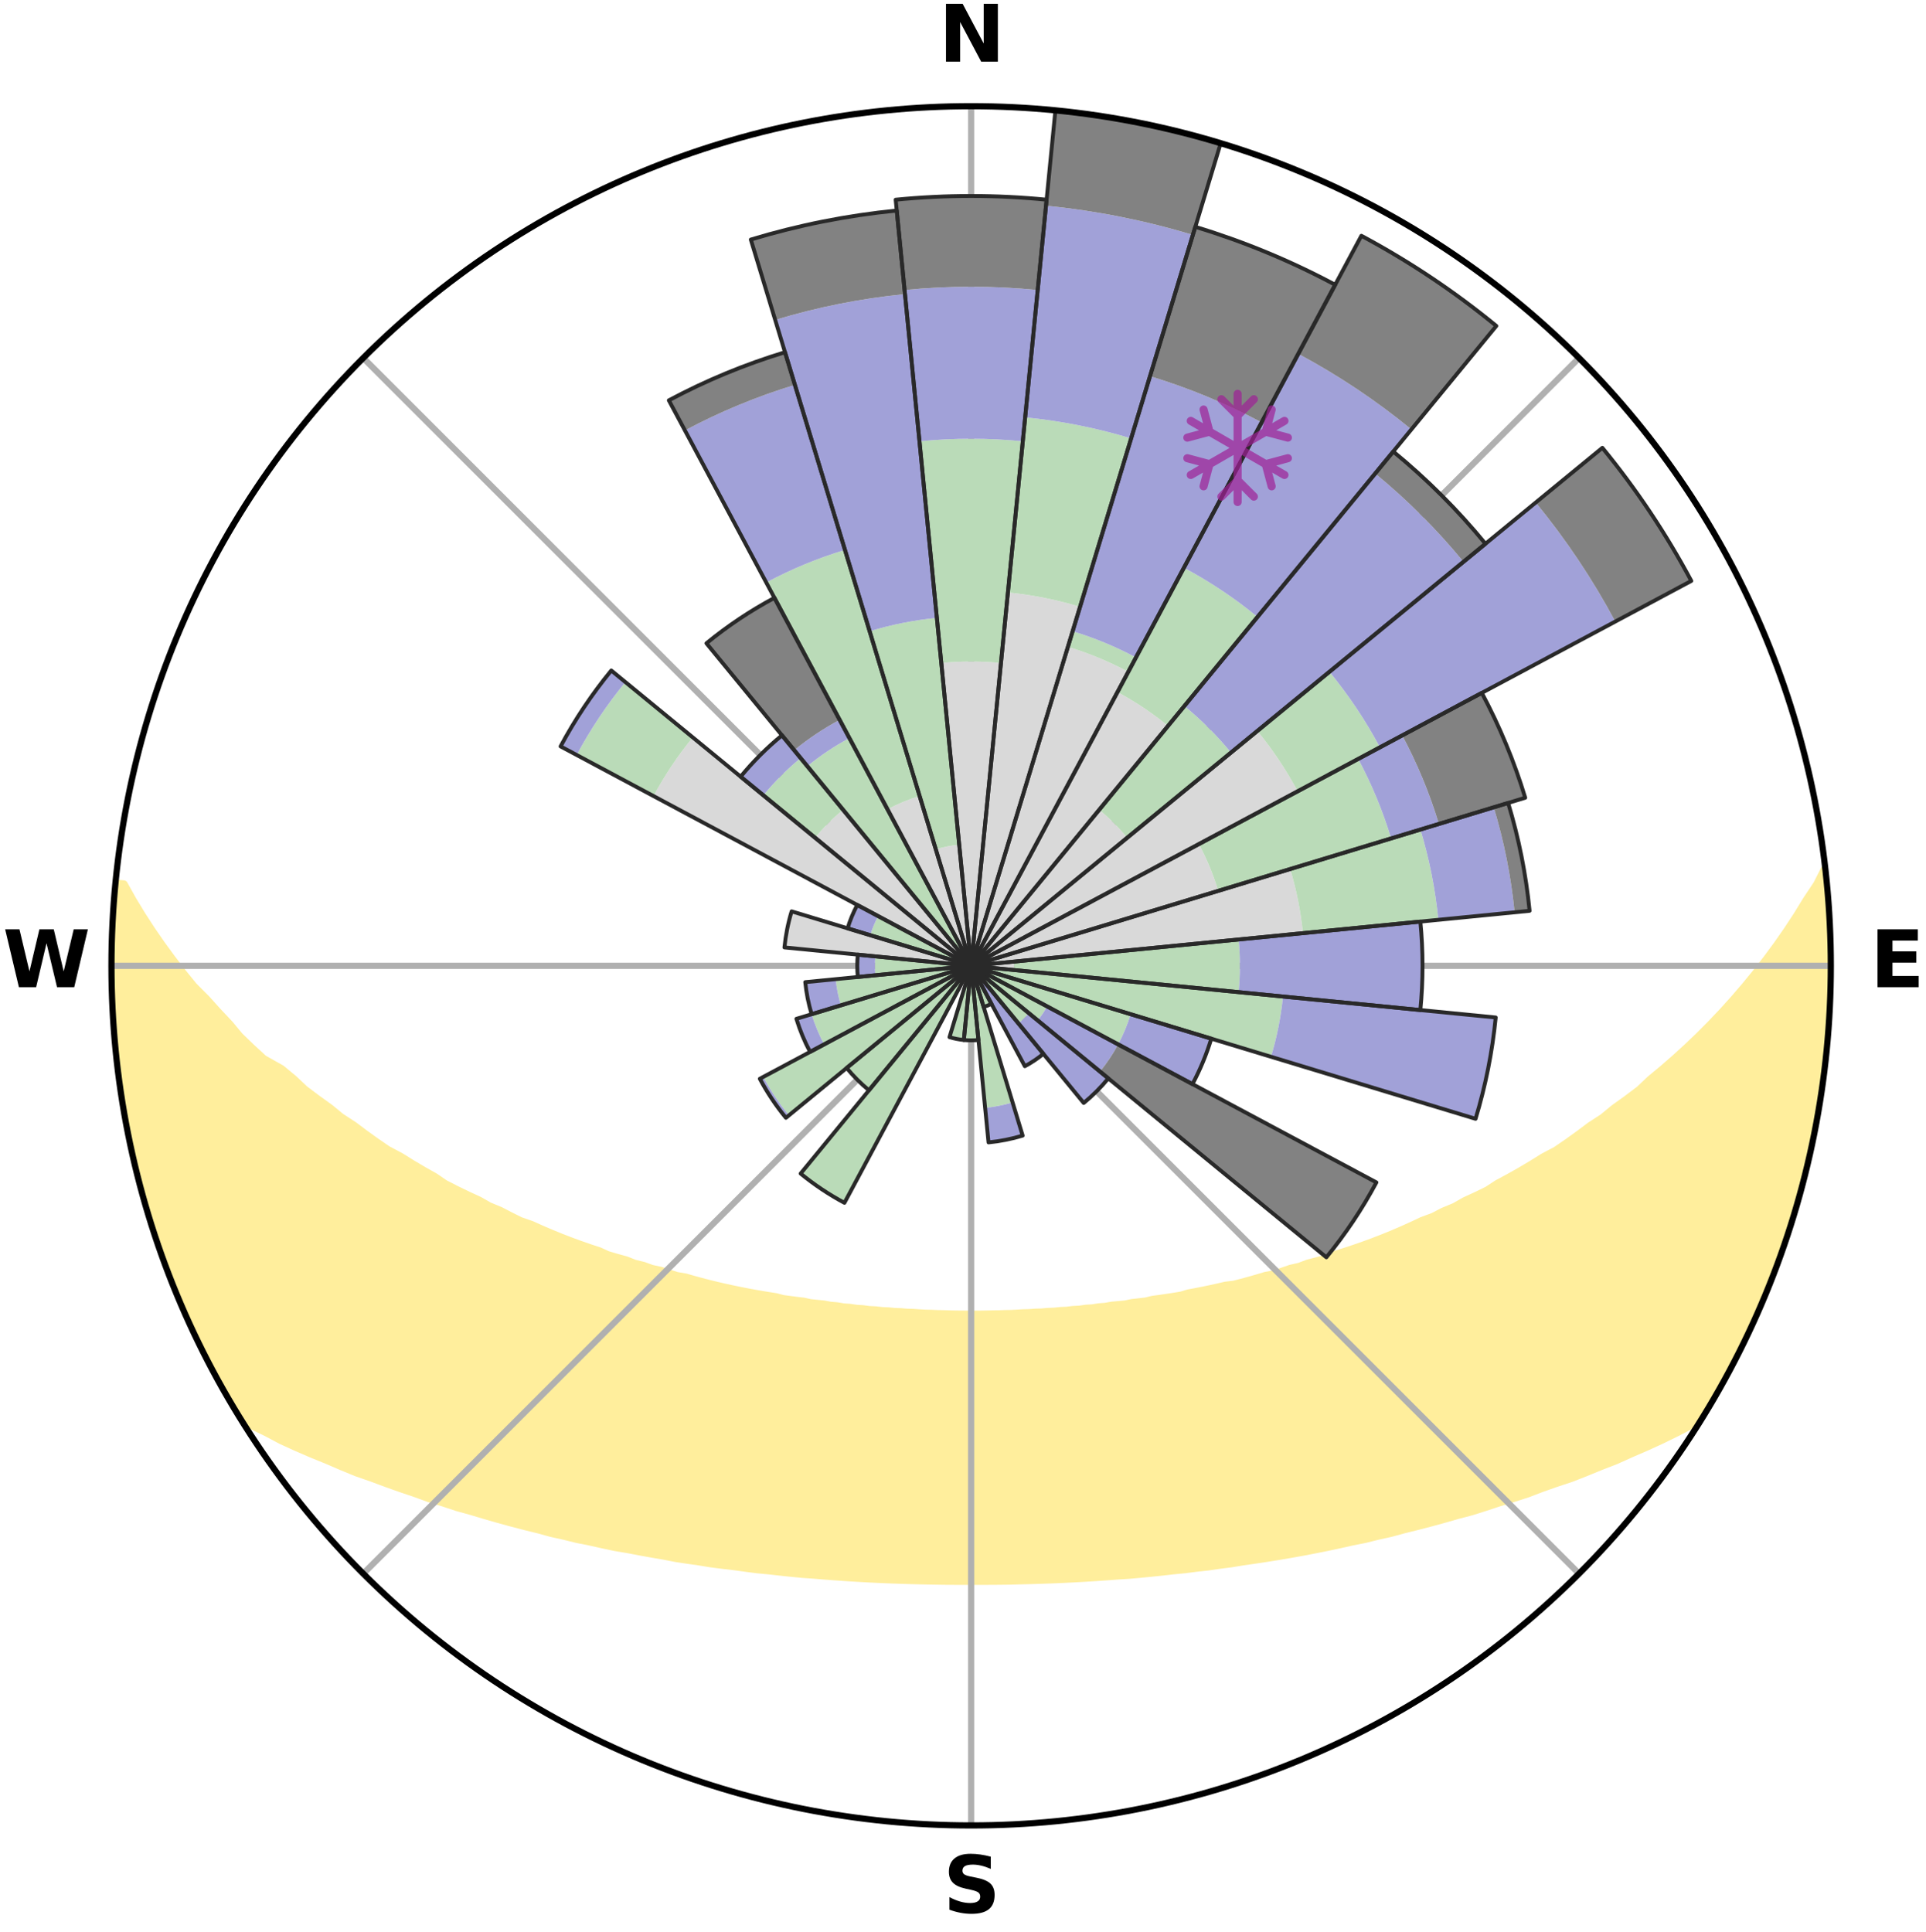 <?xml version="1.0" encoding="utf-8" standalone="no"?>
<!DOCTYPE svg PUBLIC "-//W3C//DTD SVG 1.1//EN"
  "http://www.w3.org/Graphics/SVG/1.1/DTD/svg11.dtd">
<svg xmlns:xlink="http://www.w3.org/1999/xlink" width="248.41pt" height="249.158pt" viewBox="0 0 248.41 249.158" xmlns="http://www.w3.org/2000/svg" version="1.1">
 <title>Ski Rose for Three Forks Ranch</title>
 <defs>
  <style type="text/css">*{stroke-linejoin: round; stroke-linecap: butt}</style>
 </defs>
 <g id="figure_1">
  <g id="patch_1">
   <path d="M 0 249.158 
L 248.41 249.158 
L 248.41 0 
L 0 0 
z
" style="fill: #ffffff"/>
  </g>
  <g id="axes_1">
   <g id="patch_2">
    <path d="M 236.135 124.579 
C 236.135 110.018 233.267 95.599 227.695 82.147 
C 222.122 68.695 213.955 56.471 203.659 46.175 
C 193.363 35.879 181.139 27.711 167.687 22.139 
C 154.235 16.567 139.815 13.699 125.255 13.699 
C 110.694 13.699 96.275 16.567 82.823 22.139 
C 69.371 27.711 57.147 35.879 46.851 46.175 
C 36.555 56.471 28.387 68.695 22.815 82.147 
C 17.243 95.599 14.375 110.018 14.375 124.579 
C 14.375 139.14 17.243 153.559 22.815 167.011 
C 28.387 180.463 36.555 192.687 46.851 202.983 
C 57.147 213.279 69.371 221.447 82.823 227.019 
C 96.275 232.591 110.694 235.459 125.255 235.459 
C 139.815 235.459 154.235 232.591 167.687 227.019 
C 181.139 221.447 193.363 213.279 203.659 202.983 
C 213.955 192.687 222.122 180.463 227.695 167.011 
C 233.267 153.559 236.135 139.14 236.135 124.579 
M 125.255 124.579 
C 125.255 124.579 125.255 124.579 125.255 124.579 
C 125.255 124.579 125.255 124.579 125.255 124.579 
C 125.255 124.579 125.255 124.579 125.255 124.579 
C 125.255 124.579 125.255 124.579 125.255 124.579 
C 125.255 124.579 125.255 124.579 125.255 124.579 
C 125.255 124.579 125.255 124.579 125.255 124.579 
C 125.255 124.579 125.255 124.579 125.255 124.579 
C 125.255 124.579 125.255 124.579 125.255 124.579 
C 125.255 124.579 125.255 124.579 125.255 124.579 
C 125.255 124.579 125.255 124.579 125.255 124.579 
C 125.255 124.579 125.255 124.579 125.255 124.579 
C 125.255 124.579 125.255 124.579 125.255 124.579 
C 125.255 124.579 125.255 124.579 125.255 124.579 
C 125.255 124.579 125.255 124.579 125.255 124.579 
C 125.255 124.579 125.255 124.579 125.255 124.579 
C 125.255 124.579 125.255 124.579 125.255 124.579 
z
" style="fill: #ffffff"/>
   </g>
   <g id="PolyCollection_1">
    <defs>
     <path id="m0ab0146c54" d="M 235.39 -137.127 
L 235.39 -137.127 
L 234.354 -135.084 
L 233.006 -133.059 
L 231.803 -131.096 
L 230.544 -129.176 
L 229.24 -127.302 
L 227.895 -125.475 
L 226.514 -123.695 
L 225.1 -121.965 
L 223.655 -120.283 
L 222.182 -118.651 
L 220.682 -117.069 
L 219.158 -115.537 
L 217.612 -114.056 
L 216.046 -112.626 
L 214.461 -111.247 
L 212.859 -109.919 
L 211.467 -108.601 
L 209.836 -107.371 
L 208.194 -106.192 
L 206.762 -105.011 
L 205.1 -103.93 
L 203.648 -102.839 
L 202.188 -101.791 
L 200.72 -100.785 
L 199.038 -99.892 
L 197.562 -98.974 
L 196.084 -98.097 
L 194.604 -97.262 
L 193.124 -96.467 
L 191.84 -95.627 
L 190.361 -94.909 
L 188.885 -94.229 
L 187.599 -93.495 
L 186.131 -92.889 
L 184.849 -92.222 
L 183.394 -91.686 
L 182.12 -91.083 
L 180.849 -90.511 
L 179.583 -89.968 
L 178.322 -89.455 
L 177.067 -88.969 
L 175.819 -88.512 
L 174.58 -88.081 
L 173.348 -87.676 
L 172.126 -87.296 
L 171.052 -86.827 
L 169.846 -86.495 
L 168.652 -86.185 
L 167.595 -85.782 
L 166.421 -85.514 
L 165.377 -85.151 
L 164.338 -84.808 
L 163.196 -84.598 
L 162.173 -84.29 
L 161.156 -84 
L 160.146 -83.726 
L 159.144 -83.469 
L 158.059 -83.339 
L 157.075 -83.111 
L 156.099 -82.896 
L 155.13 -82.695 
L 154.17 -82.507 
L 153.219 -82.33 
L 152.342 -82.061 
L 151.403 -81.909 
L 150.473 -81.767 
L 149.552 -81.634 
L 148.639 -81.511 
L 147.784 -81.301 
L 146.885 -81.197 
L 145.994 -81.099 
L 145.151 -80.921 
L 144.273 -80.839 
L 143.404 -80.763 
L 142.574 -80.613 
L 141.717 -80.549 
L 140.893 -80.417 
L 140.049 -80.365 
L 139.232 -80.249 
L 138.399 -80.206 
L 137.588 -80.106 
L 136.766 -80.07 
L 135.961 -79.985 
L 135.148 -79.956 
L 134.348 -79.883 
L 133.543 -79.86 
L 132.748 -79.8 
L 131.95 -79.78 
L 131.159 -79.732 
L 130.369 -79.691 
L 129.578 -79.679 
L 128.791 -79.649 
L 128.003 -79.64 
L 127.218 -79.621 
L 126.432 -79.608 
L 125.647 -79.604 
L 124.862 -79.604 
L 124.077 -79.613 
L 123.292 -79.619 
L 122.506 -79.638 
L 121.72 -79.664 
L 120.931 -79.677 
L 120.143 -79.713 
L 119.35 -79.729 
L 118.559 -79.777 
L 117.767 -79.832 
L 116.966 -79.855 
L 116.169 -79.922 
L 115.361 -79.95 
L 114.56 -80.03 
L 113.742 -80.064 
L 112.936 -80.158 
L 112.109 -80.199 
L 111.296 -80.307 
L 110.458 -80.357 
L 109.639 -80.481 
L 108.79 -80.541 
L 107.963 -80.682 
L 107.102 -80.754 
L 106.268 -80.913 
L 105.394 -80.998 
L 104.511 -81.089 
L 103.666 -81.278 
L 102.77 -81.385 
L 101.865 -81.5 
L 100.952 -81.623 
L 100.089 -81.856 
L 99.162 -82 
L 98.227 -82.154 
L 97.283 -82.319 
L 96.331 -82.495 
L 95.371 -82.684 
L 94.403 -82.885 
L 93.426 -83.099 
L 92.442 -83.328 
L 91.45 -83.571 
L 90.451 -83.829 
L 89.445 -84.103 
L 88.432 -84.394 
L 87.303 -84.587 
L 86.274 -84.912 
L 85.239 -85.256 
L 84.078 -85.504 
L 83.029 -85.886 
L 81.846 -86.175 
L 80.786 -86.599 
L 79.584 -86.931 
L 78.372 -87.287 
L 77.295 -87.778 
L 76.068 -88.182 
L 74.832 -88.612 
L 73.588 -89.069 
L 72.337 -89.553 
L 71.08 -90.066 
L 69.817 -90.607 
L 68.55 -91.178 
L 67.105 -91.679 
L 65.828 -92.313 
L 64.55 -92.978 
L 63.086 -93.583 
L 61.804 -94.314 
L 60.332 -94.992 
L 58.856 -95.708 
L 57.378 -96.463 
L 56.099 -97.338 
L 54.622 -98.171 
L 53.147 -99.044 
L 51.675 -99.96 
L 49.997 -100.85 
L 48.532 -101.853 
L 47.075 -102.898 
L 45.626 -103.986 
L 43.968 -105.064 
L 42.539 -106.241 
L 40.9 -107.417 
L 39.272 -108.643 
L 37.883 -109.958 
L 36.284 -111.282 
L 34.003 -112.566 
L 32.438 -114.004 
L 30.894 -115.493 
L 29.602 -117.051 
L 28.105 -118.637 
L 26.635 -120.273 
L 24.962 -121.953 
L 23.552 -123.692 
L 22.174 -125.479 
L 20.834 -127.313 
L 19.536 -129.195 
L 18.285 -131.122 
L 17.092 -133.092 
L 15.973 -135.102 
L 14.934 -135.202 
L 14.934 -135.202 
L 14.739 -133.277 
L 14.591 -131.348 
L 14.651 -129.408 
L 14.554 -127.478 
L 14.489 -125.546 
L 14.456 -123.612 
L 14.454 -121.678 
L 14.484 -119.743 
L 14.768 -117.821 
L 14.86 -115.891 
L 14.982 -113.961 
L 15.135 -112.032 
L 15.344 -110.109 
L 15.728 -108.21 
L 15.969 -106.291 
L 16.24 -104.374 
L 16.736 -102.501 
L 17.066 -100.594 
L 17.464 -98.701 
L 18.007 -96.843 
L 18.427 -94.953 
L 19.065 -93.124 
L 19.545 -91.249 
L 20.194 -89.426 
L 20.735 -87.567 
L 21.441 -85.764 
L 22.22 -83.992 
L 22.855 -82.163 
L 23.652 -80.401 
L 24.396 -78.615 
L 25.187 -76.849 
L 26.099 -75.142 
L 26.92 -73.389 
L 27.867 -71.702 
L 28.753 -69.981 
L 29.733 -68.312 
L 30.729 -66.654 
L 32.313 -65.368 
L 34.332 -64.398 
L 36.223 -63.389 
L 38.202 -62.485 
L 40.184 -61.63 
L 42.165 -60.822 
L 44.07 -60.001 
L 45.97 -59.221 
L 47.931 -58.538 
L 49.815 -57.836 
L 51.691 -57.17 
L 53.556 -56.54 
L 55.351 -55.885 
L 57.196 -55.322 
L 58.972 -54.732 
L 60.793 -54.231 
L 62.548 -53.701 
L 64.292 -53.2 
L 66.025 -52.727 
L 67.746 -52.28 
L 69.455 -51.859 
L 71.109 -51.405 
L 72.794 -51.032 
L 74.429 -50.627 
L 76.09 -50.298 
L 77.702 -49.936 
L 79.305 -49.596 
L 80.928 -49.327 
L 82.508 -49.024 
L 84.078 -48.74 
L 85.637 -48.473 
L 87.162 -48.176 
L 88.701 -47.943 
L 90.23 -47.725 
L 91.73 -47.478 
L 93.24 -47.289 
L 94.74 -47.112 
L 96.215 -46.909 
L 97.683 -46.719 
L 99.157 -46.581 
L 100.61 -46.417 
L 102.057 -46.266 
L 103.498 -46.127 
L 104.94 -46.027 
L 106.368 -45.909 
L 107.79 -45.802 
L 109.208 -45.705 
L 110.62 -45.618 
L 112.028 -45.54 
L 113.432 -45.472 
L 114.832 -45.413 
L 116.229 -45.362 
L 117.623 -45.32 
L 119.014 -45.286 
L 120.403 -45.26 
L 121.791 -45.237 
L 123.177 -45.229 
L 124.562 -45.229 
L 125.947 -45.228 
L 127.333 -45.229 
L 128.719 -45.237 
L 130.107 -45.253 
L 131.495 -45.289 
L 132.886 -45.323 
L 134.28 -45.365 
L 135.677 -45.416 
L 137.077 -45.476 
L 138.481 -45.545 
L 139.889 -45.622 
L 141.301 -45.71 
L 142.718 -45.807 
L 144.141 -45.915 
L 145.576 -46.003 
L 147.011 -46.131 
L 148.451 -46.27 
L 149.898 -46.421 
L 151.351 -46.585 
L 152.824 -46.726 
L 154.292 -46.916 
L 155.783 -47.078 
L 157.267 -47.295 
L 158.776 -47.485 
L 160.276 -47.733 
L 161.805 -47.95 
L 163.344 -48.184 
L 164.894 -48.432 
L 166.454 -48.699 
L 168.026 -48.981 
L 169.607 -49.284 
L 171.2 -49.604 
L 172.802 -49.946 
L 174.415 -50.306 
L 176.075 -50.635 
L 177.709 -51.042 
L 179.394 -51.415 
L 181.049 -51.867 
L 182.757 -52.288 
L 184.478 -52.735 
L 186.211 -53.209 
L 187.955 -53.71 
L 189.762 -54.182 
L 191.528 -54.742 
L 193.304 -55.331 
L 195.149 -55.894 
L 197.005 -56.491 
L 198.809 -57.18 
L 200.685 -57.844 
L 202.636 -58.489 
L 204.529 -59.231 
L 206.43 -60.01 
L 208.406 -60.775 
L 210.313 -61.639 
L 212.295 -62.494 
L 214.274 -63.398 
L 216.241 -64.357 
L 218.185 -65.376 
L 219.784 -66.652 
L 220.772 -68.315 
L 221.759 -69.979 
L 222.654 -71.696 
L 223.57 -73.399 
L 224.473 -75.111 
L 225.302 -76.859 
L 226.05 -78.644 
L 226.89 -80.387 
L 227.656 -82.163 
L 228.378 -83.958 
L 229.035 -85.777 
L 229.649 -87.611 
L 230.394 -89.4 
L 230.992 -91.24 
L 231.501 -93.107 
L 232.097 -94.949 
L 232.571 -96.825 
L 233.069 -98.695 
L 233.418 -100.6 
L 233.832 -102.489 
L 234.202 -104.387 
L 234.528 -106.293 
L 234.898 -108.193 
L 235.135 -110.113 
L 235.331 -112.037 
L 235.612 -113.953 
L 235.731 -115.884 
L 235.883 -117.813 
L 235.922 -119.747 
L 236.059 -121.678 
L 236.095 -123.612 
L 236.026 -125.546 
L 236.06 -127.481 
L 235.923 -129.411 
L 235.889 -131.346 
L 235.755 -133.276 
L 235.522 -135.197 
L 235.39 -137.127 
z
" style="stroke: #ffee9c"/>
    </defs>
    <g clip-path="url(#p36dafaaddd)">
     <use xlink:href="#m0ab0146c54" x="0" y="249.158" style="fill: #ffee9c; stroke: #ffee9c"/>
    </g>
   </g>
   <g id="matplotlib.axis_1">
    <g id="xtick_1">
     <g id="line2d_1">
      <path d="M 125.255 124.579 
L 125.255 13.699 
" clip-path="url(#p36dafaaddd)" style="fill: none; stroke: #b0b0b0; stroke-width: 0.8; stroke-linecap: square"/>
     </g>
     <g id="text_1">
      <!-- N -->
      <g transform="translate(121.07 7.958) scale(0.1 -0.1)">
       <defs>
        <path id="DejaVuSans-Bold-4e" d="M 588 4666 
L 1931 4666 
L 3628 1466 
L 3628 4666 
L 4769 4666 
L 4769 0 
L 3425 0 
L 1728 3200 
L 1728 0 
L 588 0 
L 588 4666 
z
" transform="scale(0.016)"/>
       </defs>
       <use xlink:href="#DejaVuSans-Bold-4e"/>
      </g>
     </g>
    </g>
    <g id="xtick_2">
     <g id="line2d_2">
      <path d="M 125.255 124.579 
L 203.659 46.175 
" clip-path="url(#p36dafaaddd)" style="fill: none; stroke: #b0b0b0; stroke-width: 0.8; stroke-linecap: square"/>
     </g>
    </g>
    <g id="xtick_3">
     <g id="line2d_3">
      <path d="M 125.255 124.579 
L 236.135 124.579 
" clip-path="url(#p36dafaaddd)" style="fill: none; stroke: #b0b0b0; stroke-width: 0.8; stroke-linecap: square"/>
     </g>
     <g id="text_2">
      <!-- E -->
      <g transform="translate(241.219 127.338) scale(0.1 -0.1)">
       <defs>
        <path id="DejaVuSans-Bold-45" d="M 588 4666 
L 3834 4666 
L 3834 3756 
L 1791 3756 
L 1791 2888 
L 3713 2888 
L 3713 1978 
L 1791 1978 
L 1791 909 
L 3903 909 
L 3903 0 
L 588 0 
L 588 4666 
z
" transform="scale(0.016)"/>
       </defs>
       <use xlink:href="#DejaVuSans-Bold-45"/>
      </g>
     </g>
    </g>
    <g id="xtick_4">
     <g id="line2d_4">
      <path d="M 125.255 124.579 
L 203.659 202.983 
" clip-path="url(#p36dafaaddd)" style="fill: none; stroke: #b0b0b0; stroke-width: 0.8; stroke-linecap: square"/>
     </g>
    </g>
    <g id="xtick_5">
     <g id="line2d_5">
      <path d="M 125.255 124.579 
L 125.255 235.459 
" clip-path="url(#p36dafaaddd)" style="fill: none; stroke: #b0b0b0; stroke-width: 0.8; stroke-linecap: square"/>
     </g>
     <g id="text_3">
      <!-- S -->
      <g transform="translate(121.654 246.718) scale(0.1 -0.1)">
       <defs>
        <path id="DejaVuSans-Bold-53" d="M 3834 4519 
L 3834 3531 
Q 3450 3703 3084 3790 
Q 2719 3878 2394 3878 
Q 1963 3878 1756 3759 
Q 1550 3641 1550 3391 
Q 1550 3203 1689 3098 
Q 1828 2994 2194 2919 
L 2706 2816 
Q 3484 2659 3812 2340 
Q 4141 2022 4141 1434 
Q 4141 663 3683 286 
Q 3225 -91 2284 -91 
Q 1841 -91 1394 -6 
Q 947 78 500 244 
L 500 1259 
Q 947 1022 1364 901 
Q 1781 781 2169 781 
Q 2563 781 2772 912 
Q 2981 1044 2981 1288 
Q 2981 1506 2839 1625 
Q 2697 1744 2272 1838 
L 1806 1941 
Q 1106 2091 782 2419 
Q 459 2747 459 3303 
Q 459 4000 909 4375 
Q 1359 4750 2203 4750 
Q 2588 4750 2994 4692 
Q 3400 4634 3834 4519 
z
" transform="scale(0.016)"/>
       </defs>
       <use xlink:href="#DejaVuSans-Bold-53"/>
      </g>
     </g>
    </g>
    <g id="xtick_6">
     <g id="line2d_6">
      <path d="M 125.255 124.579 
L 46.851 202.983 
" clip-path="url(#p36dafaaddd)" style="fill: none; stroke: #b0b0b0; stroke-width: 0.8; stroke-linecap: square"/>
     </g>
    </g>
    <g id="xtick_7">
     <g id="line2d_7">
      <path d="M 125.255 124.579 
L 14.375 124.579 
" clip-path="url(#p36dafaaddd)" style="fill: none; stroke: #b0b0b0; stroke-width: 0.8; stroke-linecap: square"/>
     </g>
     <g id="text_4">
      <!-- W -->
      <g transform="translate(0.36 127.338) scale(0.1 -0.1)">
       <defs>
        <path id="DejaVuSans-Bold-57" d="M 191 4666 
L 1344 4666 
L 2150 1275 
L 2950 4666 
L 4109 4666 
L 4909 1275 
L 5716 4666 
L 6859 4666 
L 5759 0 
L 4372 0 
L 3525 3547 
L 2688 0 
L 1300 0 
L 191 4666 
z
" transform="scale(0.016)"/>
       </defs>
       <use xlink:href="#DejaVuSans-Bold-57"/>
      </g>
     </g>
    </g>
    <g id="xtick_8">
     <g id="line2d_8">
      <path d="M 125.255 124.579 
L 46.851 46.175 
" clip-path="url(#p36dafaaddd)" style="fill: none; stroke: #b0b0b0; stroke-width: 0.8; stroke-linecap: square"/>
     </g>
    </g>
   </g>
   <g id="matplotlib.axis_2"/>
   <g id="patch_3">
    <path d="M 125.255 124.579 
C 125.255 124.579 125.255 124.579 125.255 124.579 
C 125.255 124.579 125.255 124.579 125.255 124.579 
L 129.102 85.517 
C 127.824 85.391 126.54 85.328 125.255 85.328 
C 123.97 85.328 122.686 85.391 121.408 85.517 
z
" clip-path="url(#p36dafaaddd)" style="fill: #d9d9d9"/>
   </g>
   <g id="patch_4">
    <path d="M 125.255 124.579 
C 125.255 124.579 125.255 124.579 125.255 124.579 
C 125.255 124.579 125.255 124.579 125.255 124.579 
L 139.302 78.271 
C 137.787 77.811 136.249 77.426 134.696 77.117 
C 133.142 76.808 131.574 76.575 129.998 76.42 
z
" clip-path="url(#p36dafaaddd)" style="fill: #d9d9d9"/>
   </g>
   <g id="patch_5">
    <path d="M 125.255 124.579 
C 125.255 124.579 125.255 124.579 125.255 124.579 
C 125.255 124.579 125.255 124.579 125.255 124.579 
L 145.524 86.659 
C 144.282 85.995 143.009 85.393 141.709 84.855 
C 140.409 84.316 139.083 83.842 137.736 83.433 
z
" clip-path="url(#p36dafaaddd)" style="fill: #d9d9d9"/>
   </g>
   <g id="patch_6">
    <path d="M 125.255 124.579 
C 125.255 124.579 125.255 124.579 125.255 124.579 
C 125.255 124.579 125.255 124.579 125.255 124.579 
L 150.649 93.637 
C 149.636 92.805 148.583 92.025 147.493 91.297 
C 146.404 90.569 145.28 89.895 144.124 89.277 
z
" clip-path="url(#p36dafaaddd)" style="fill: #d9d9d9"/>
   </g>
   <g id="patch_7">
    <path d="M 125.255 124.579 
C 125.255 124.579 125.255 124.579 125.255 124.579 
C 125.255 124.579 125.255 124.579 125.255 124.579 
L 145.381 108.062 
C 144.84 107.403 144.268 106.771 143.665 106.169 
C 143.063 105.566 142.431 104.993 141.772 104.453 
z
" clip-path="url(#p36dafaaddd)" style="fill: #d9d9d9"/>
   </g>
   <g id="patch_8">
    <path d="M 125.255 124.579 
C 125.255 124.579 125.255 124.579 125.255 124.579 
C 125.255 124.579 125.255 124.579 125.255 124.579 
L 167.367 102.069 
C 166.631 100.691 165.827 99.35 164.958 98.05 
C 164.09 96.75 163.158 95.494 162.167 94.286 
z
" clip-path="url(#p36dafaaddd)" style="fill: #d9d9d9"/>
   </g>
   <g id="patch_9">
    <path d="M 125.255 124.579 
C 125.255 124.579 125.255 124.579 125.255 124.579 
C 125.255 124.579 125.255 124.579 125.255 124.579 
L 157.126 114.911 
C 156.81 113.868 156.442 112.841 156.025 111.834 
C 155.608 110.826 155.142 109.84 154.628 108.879 
z
" clip-path="url(#p36dafaaddd)" style="fill: #d9d9d9"/>
   </g>
   <g id="patch_10">
    <path d="M 125.255 124.579 
C 125.255 124.579 125.255 124.579 125.255 124.579 
C 125.255 124.579 125.255 124.579 125.255 124.579 
L 168.045 120.365 
C 167.907 118.964 167.701 117.571 167.426 116.191 
C 167.152 114.81 166.809 113.444 166.401 112.098 
z
" clip-path="url(#p36dafaaddd)" style="fill: #d9d9d9"/>
   </g>
   <g id="patch_11">
    <path d="M 125.255 124.579 
C 125.255 124.579 125.255 124.579 125.255 124.579 
C 125.255 124.579 125.255 124.579 125.255 124.579 
L 130.779 125.123 
C 130.797 124.942 130.806 124.761 130.806 124.579 
C 130.806 124.397 130.797 124.216 130.779 124.035 
z
" clip-path="url(#p36dafaaddd)" style="fill: #d9d9d9"/>
   </g>
   <g id="patch_12">
    <path d="M 125.255 124.579 
C 125.255 124.579 125.255 124.579 125.255 124.579 
C 125.255 124.579 125.255 124.579 125.255 124.579 
L 125.255 124.579 
C 125.255 124.579 125.255 124.579 125.255 124.579 
C 125.255 124.579 125.255 124.579 125.255 124.579 
z
" clip-path="url(#p36dafaaddd)" style="fill: #d9d9d9"/>
   </g>
   <g id="patch_13">
    <path d="M 125.255 124.579 
C 125.255 124.579 125.255 124.579 125.255 124.579 
C 125.255 124.579 125.255 124.579 125.255 124.579 
L 125.255 124.579 
C 125.255 124.579 125.255 124.579 125.255 124.579 
C 125.255 124.579 125.255 124.579 125.255 124.579 
z
" clip-path="url(#p36dafaaddd)" style="fill: #d9d9d9"/>
   </g>
   <g id="patch_14">
    <path d="M 125.255 124.579 
C 125.255 124.579 125.255 124.579 125.255 124.579 
C 125.255 124.579 125.255 124.579 125.255 124.579 
L 125.255 124.579 
C 125.255 124.579 125.255 124.579 125.255 124.579 
C 125.255 124.579 125.255 124.579 125.255 124.579 
z
" clip-path="url(#p36dafaaddd)" style="fill: #d9d9d9"/>
   </g>
   <g id="patch_15">
    <path d="M 125.255 124.579 
C 125.255 124.579 125.255 124.579 125.255 124.579 
C 125.255 124.579 125.255 124.579 125.255 124.579 
L 125.255 124.579 
C 125.255 124.579 125.255 124.579 125.255 124.579 
C 125.255 124.579 125.255 124.579 125.255 124.579 
z
" clip-path="url(#p36dafaaddd)" style="fill: #d9d9d9"/>
   </g>
   <g id="patch_16">
    <path d="M 125.255 124.579 
C 125.255 124.579 125.255 124.579 125.255 124.579 
C 125.255 124.579 125.255 124.579 125.255 124.579 
L 125.255 124.579 
C 125.255 124.579 125.255 124.579 125.255 124.579 
C 125.255 124.579 125.255 124.579 125.255 124.579 
z
" clip-path="url(#p36dafaaddd)" style="fill: #d9d9d9"/>
   </g>
   <g id="patch_17">
    <path d="M 125.255 124.579 
C 125.255 124.579 125.255 124.579 125.255 124.579 
C 125.255 124.579 125.255 124.579 125.255 124.579 
L 125.255 124.579 
C 125.255 124.579 125.255 124.579 125.255 124.579 
C 125.255 124.579 125.255 124.579 125.255 124.579 
z
" clip-path="url(#p36dafaaddd)" style="fill: #d9d9d9"/>
   </g>
   <g id="patch_18">
    <path d="M 125.255 124.579 
C 125.255 124.579 125.255 124.579 125.255 124.579 
C 125.255 124.579 125.255 124.579 125.255 124.579 
L 125.255 124.579 
C 125.255 124.579 125.255 124.579 125.255 124.579 
C 125.255 124.579 125.255 124.579 125.255 124.579 
z
" clip-path="url(#p36dafaaddd)" style="fill: #d9d9d9"/>
   </g>
   <g id="patch_19">
    <path d="M 125.255 124.579 
C 125.255 124.579 125.255 124.579 125.255 124.579 
C 125.255 124.579 125.255 124.579 125.255 124.579 
L 125.255 124.579 
C 125.255 124.579 125.255 124.579 125.255 124.579 
C 125.255 124.579 125.255 124.579 125.255 124.579 
z
" clip-path="url(#p36dafaaddd)" style="fill: #d9d9d9"/>
   </g>
   <g id="patch_20">
    <path d="M 125.255 124.579 
C 125.255 124.579 125.255 124.579 125.255 124.579 
C 125.255 124.579 125.255 124.579 125.255 124.579 
L 125.255 124.579 
C 125.255 124.579 125.255 124.579 125.255 124.579 
C 125.255 124.579 125.255 124.579 125.255 124.579 
z
" clip-path="url(#p36dafaaddd)" style="fill: #d9d9d9"/>
   </g>
   <g id="patch_21">
    <path d="M 125.255 124.579 
C 125.255 124.579 125.255 124.579 125.255 124.579 
C 125.255 124.579 125.255 124.579 125.255 124.579 
L 125.255 124.579 
C 125.255 124.579 125.255 124.579 125.255 124.579 
C 125.255 124.579 125.255 124.579 125.255 124.579 
z
" clip-path="url(#p36dafaaddd)" style="fill: #d9d9d9"/>
   </g>
   <g id="patch_22">
    <path d="M 125.255 124.579 
C 125.255 124.579 125.255 124.579 125.255 124.579 
C 125.255 124.579 125.255 124.579 125.255 124.579 
L 125.255 124.579 
C 125.255 124.579 125.255 124.579 125.255 124.579 
C 125.255 124.579 125.255 124.579 125.255 124.579 
z
" clip-path="url(#p36dafaaddd)" style="fill: #d9d9d9"/>
   </g>
   <g id="patch_23">
    <path d="M 125.255 124.579 
C 125.255 124.579 125.255 124.579 125.255 124.579 
C 125.255 124.579 125.255 124.579 125.255 124.579 
L 125.255 124.579 
C 125.255 124.579 125.255 124.579 125.255 124.579 
C 125.255 124.579 125.255 124.579 125.255 124.579 
z
" clip-path="url(#p36dafaaddd)" style="fill: #d9d9d9"/>
   </g>
   <g id="patch_24">
    <path d="M 125.255 124.579 
C 125.255 124.579 125.255 124.579 125.255 124.579 
C 125.255 124.579 125.255 124.579 125.255 124.579 
L 125.255 124.579 
C 125.255 124.579 125.255 124.579 125.255 124.579 
C 125.255 124.579 125.255 124.579 125.255 124.579 
z
" clip-path="url(#p36dafaaddd)" style="fill: #d9d9d9"/>
   </g>
   <g id="patch_25">
    <path d="M 125.255 124.579 
C 125.255 124.579 125.255 124.579 125.255 124.579 
C 125.255 124.579 125.255 124.579 125.255 124.579 
L 125.255 124.579 
C 125.255 124.579 125.255 124.579 125.255 124.579 
C 125.255 124.579 125.255 124.579 125.255 124.579 
z
" clip-path="url(#p36dafaaddd)" style="fill: #d9d9d9"/>
   </g>
   <g id="patch_26">
    <path d="M 125.255 124.579 
C 125.255 124.579 125.255 124.579 125.255 124.579 
C 125.255 124.579 125.255 124.579 125.255 124.579 
L 125.255 124.579 
C 125.255 124.579 125.255 124.579 125.255 124.579 
C 125.255 124.579 125.255 124.579 125.255 124.579 
z
" clip-path="url(#p36dafaaddd)" style="fill: #d9d9d9"/>
   </g>
   <g id="patch_27">
    <path d="M 125.255 124.579 
C 125.255 124.579 125.255 124.579 125.255 124.579 
C 125.255 124.579 125.255 124.579 125.255 124.579 
L 125.255 124.579 
C 125.255 124.579 125.255 124.579 125.255 124.579 
C 125.255 124.579 125.255 124.579 125.255 124.579 
z
" clip-path="url(#p36dafaaddd)" style="fill: #d9d9d9"/>
   </g>
   <g id="patch_28">
    <path d="M 125.255 124.579 
C 125.255 124.579 125.255 124.579 125.255 124.579 
C 125.255 124.579 125.255 124.579 125.255 124.579 
L 102.101 117.555 
C 101.871 118.313 101.678 119.082 101.524 119.859 
C 101.369 120.635 101.253 121.419 101.175 122.207 
z
" clip-path="url(#p36dafaaddd)" style="fill: #d9d9d9"/>
   </g>
   <g id="patch_29">
    <path d="M 125.255 124.579 
C 125.255 124.579 125.255 124.579 125.255 124.579 
C 125.255 124.579 125.255 124.579 125.255 124.579 
L 125.255 124.579 
C 125.255 124.579 125.255 124.579 125.255 124.579 
C 125.255 124.579 125.255 124.579 125.255 124.579 
z
" clip-path="url(#p36dafaaddd)" style="fill: #d9d9d9"/>
   </g>
   <g id="patch_30">
    <path d="M 125.255 124.579 
C 125.255 124.579 125.255 124.579 125.255 124.579 
C 125.255 124.579 125.255 124.579 125.255 124.579 
L 89.354 95.116 
C 88.39 96.291 87.484 97.513 86.639 98.777 
C 85.795 100.041 85.013 101.346 84.296 102.686 
z
" clip-path="url(#p36dafaaddd)" style="fill: #d9d9d9"/>
   </g>
   <g id="patch_31">
    <path d="M 125.255 124.579 
C 125.255 124.579 125.255 124.579 125.255 124.579 
C 125.255 124.579 125.255 124.579 125.255 124.579 
L 108.738 104.453 
C 108.079 104.993 107.447 105.566 106.844 106.169 
C 106.242 106.771 105.669 107.403 105.129 108.062 
z
" clip-path="url(#p36dafaaddd)" style="fill: #d9d9d9"/>
   </g>
   <g id="patch_32">
    <path d="M 125.255 124.579 
C 125.255 124.579 125.255 124.579 125.255 124.579 
C 125.255 124.579 125.255 124.579 125.255 124.579 
L 125.255 124.579 
C 125.255 124.579 125.255 124.579 125.255 124.579 
C 125.255 124.579 125.255 124.579 125.255 124.579 
z
" clip-path="url(#p36dafaaddd)" style="fill: #d9d9d9"/>
   </g>
   <g id="patch_33">
    <path d="M 125.255 124.579 
C 125.255 124.579 125.255 124.579 125.255 124.579 
C 125.255 124.579 125.255 124.579 125.255 124.579 
L 118.611 102.677 
C 117.894 102.895 117.188 103.147 116.496 103.434 
C 115.804 103.721 115.127 104.041 114.466 104.394 
z
" clip-path="url(#p36dafaaddd)" style="fill: #d9d9d9"/>
   </g>
   <g id="patch_34">
    <path d="M 125.255 124.579 
C 125.255 124.579 125.255 124.579 125.255 124.579 
C 125.255 124.579 125.255 124.579 125.255 124.579 
L 123.716 108.954 
C 123.205 109.005 122.696 109.08 122.192 109.18 
C 121.688 109.281 121.189 109.406 120.697 109.555 
z
" clip-path="url(#p36dafaaddd)" style="fill: #d9d9d9"/>
   </g>
   <g id="patch_35">
    <path d="M 121.408 85.517 
C 122.686 85.391 123.97 85.328 125.255 85.328 
C 126.54 85.328 127.824 85.391 129.102 85.517 
L 131.919 56.922 
C 129.704 56.703 127.48 56.594 125.255 56.594 
C 123.03 56.594 120.806 56.703 118.591 56.922 
z
" clip-path="url(#p36dafaaddd)" style="fill: #badbb8"/>
   </g>
   <g id="patch_36">
    <path d="M 129.998 76.42 
C 131.574 76.575 133.142 76.808 134.696 77.117 
C 136.249 77.426 137.787 77.811 139.302 78.271 
L 145.89 56.553 
C 143.664 55.878 141.405 55.312 139.123 54.858 
C 136.841 54.404 134.538 54.063 132.223 53.835 
z
" clip-path="url(#p36dafaaddd)" style="fill: #badbb8"/>
   </g>
   <g id="patch_37">
    <path d="M 137.736 83.433 
C 139.083 83.842 140.409 84.316 141.709 84.855 
C 143.009 85.393 144.282 85.995 145.524 86.659 
L 146.513 84.808 
C 145.211 84.112 143.876 83.481 142.512 82.916 
C 141.149 82.351 139.758 81.853 138.346 81.425 
z
" clip-path="url(#p36dafaaddd)" style="fill: #badbb8"/>
   </g>
   <g id="patch_38">
    <path d="M 144.124 89.277 
C 145.28 89.895 146.404 90.569 147.493 91.297 
C 148.583 92.025 149.636 92.805 150.649 93.637 
L 162.188 79.575 
C 160.715 78.366 159.184 77.231 157.599 76.172 
C 156.015 75.113 154.38 74.133 152.699 73.235 
z
" clip-path="url(#p36dafaaddd)" style="fill: #badbb8"/>
   </g>
   <g id="patch_39">
    <path d="M 141.772 104.453 
C 142.431 104.993 143.063 105.566 143.665 106.169 
C 144.268 106.771 144.84 107.403 145.381 108.062 
L 158.768 97.075 
C 157.868 95.978 156.914 94.926 155.911 93.923 
C 154.908 92.92 153.855 91.966 152.758 91.066 
z
" clip-path="url(#p36dafaaddd)" style="fill: #badbb8"/>
   </g>
   <g id="patch_40">
    <path d="M 162.167 94.286 
C 163.158 95.494 164.09 96.75 164.958 98.05 
C 165.827 99.35 166.631 100.691 167.367 102.069 
L 177.981 96.396 
C 177.058 94.671 176.052 92.991 174.965 91.364 
C 173.877 89.737 172.711 88.164 171.47 86.652 
z
" clip-path="url(#p36dafaaddd)" style="fill: #badbb8"/>
   </g>
   <g id="patch_41">
    <path d="M 154.628 108.879 
C 155.142 109.84 155.608 110.826 156.025 111.834 
C 156.442 112.841 156.81 113.868 157.126 114.911 
L 179.426 108.146 
C 178.888 106.373 178.264 104.628 177.554 102.916 
C 176.845 101.204 176.053 99.528 175.179 97.894 
z
" clip-path="url(#p36dafaaddd)" style="fill: #badbb8"/>
   </g>
   <g id="patch_42">
    <path d="M 166.401 112.098 
C 166.809 113.444 167.152 114.81 167.426 116.191 
C 167.701 117.571 167.907 118.964 168.045 120.365 
L 185.517 118.644 
C 185.323 116.671 185.032 114.71 184.645 112.766 
C 184.258 110.822 183.776 108.898 183.201 107.001 
z
" clip-path="url(#p36dafaaddd)" style="fill: #badbb8"/>
   </g>
   <g id="patch_43">
    <path d="M 130.779 124.035 
C 130.797 124.216 130.806 124.397 130.806 124.579 
C 130.806 124.761 130.797 124.942 130.779 125.123 
L 159.754 127.977 
C 159.865 126.848 159.92 125.714 159.92 124.579 
C 159.92 123.444 159.865 122.31 159.754 121.181 
z
" clip-path="url(#p36dafaaddd)" style="fill: #badbb8"/>
   </g>
   <g id="patch_44">
    <path d="M 125.255 124.579 
C 125.255 124.579 125.255 124.579 125.255 124.579 
C 125.255 124.579 125.255 124.579 125.255 124.579 
L 163.926 136.31 
C 164.31 135.044 164.632 133.76 164.89 132.463 
C 165.148 131.166 165.342 129.856 165.472 128.54 
z
" clip-path="url(#p36dafaaddd)" style="fill: #badbb8"/>
   </g>
   <g id="patch_45">
    <path d="M 125.255 124.579 
C 125.255 124.579 125.255 124.579 125.255 124.579 
C 125.255 124.579 125.255 124.579 125.255 124.579 
L 144.215 134.713 
C 144.547 134.093 144.848 133.456 145.117 132.806 
C 145.386 132.156 145.624 131.493 145.828 130.82 
z
" clip-path="url(#p36dafaaddd)" style="fill: #badbb8"/>
   </g>
   <g id="patch_46">
    <path d="M 125.255 124.579 
C 125.255 124.579 125.255 124.579 125.255 124.579 
C 125.255 124.579 125.255 124.579 125.255 124.579 
L 133.837 131.622 
C 134.067 131.341 134.284 131.049 134.486 130.747 
C 134.688 130.445 134.875 130.133 135.046 129.812 
z
" clip-path="url(#p36dafaaddd)" style="fill: #badbb8"/>
   </g>
   <g id="patch_47">
    <path d="M 125.255 124.579 
C 125.255 124.579 125.255 124.579 125.255 124.579 
C 125.255 124.579 125.255 124.579 125.255 124.579 
L 131.354 132.011 
C 131.597 131.812 131.831 131.6 132.053 131.378 
C 132.276 131.155 132.487 130.922 132.687 130.678 
z
" clip-path="url(#p36dafaaddd)" style="fill: #badbb8"/>
   </g>
   <g id="patch_48">
    <path d="M 125.255 124.579 
C 125.255 124.579 125.255 124.579 125.255 124.579 
C 125.255 124.579 125.255 124.579 125.255 124.579 
L 125.255 124.579 
C 125.255 124.579 125.255 124.579 125.255 124.579 
C 125.255 124.579 125.255 124.579 125.255 124.579 
z
" clip-path="url(#p36dafaaddd)" style="fill: #badbb8"/>
   </g>
   <g id="patch_49">
    <path d="M 125.255 124.579 
C 125.255 124.579 125.255 124.579 125.255 124.579 
C 125.255 124.579 125.255 124.579 125.255 124.579 
L 126.866 129.891 
C 127.04 129.838 127.211 129.777 127.379 129.707 
C 127.547 129.638 127.711 129.56 127.872 129.475 
z
" clip-path="url(#p36dafaaddd)" style="fill: #badbb8"/>
   </g>
   <g id="patch_50">
    <path d="M 125.255 124.579 
C 125.255 124.579 125.255 124.579 125.255 124.579 
C 125.255 124.579 125.255 124.579 125.255 124.579 
L 127.059 142.901 
C 127.659 142.842 128.256 142.753 128.847 142.636 
C 129.438 142.518 130.022 142.372 130.599 142.197 
z
" clip-path="url(#p36dafaaddd)" style="fill: #badbb8"/>
   </g>
   <g id="patch_51">
    <path d="M 125.255 124.579 
C 125.255 124.579 125.255 124.579 125.255 124.579 
C 125.255 124.579 125.255 124.579 125.255 124.579 
L 124.312 134.147 
C 124.626 134.178 124.94 134.194 125.255 134.194 
C 125.57 134.194 125.884 134.178 126.197 134.147 
z
" clip-path="url(#p36dafaaddd)" style="fill: #badbb8"/>
   </g>
   <g id="patch_52">
    <path d="M 125.255 124.579 
C 125.255 124.579 125.255 124.579 125.255 124.579 
C 125.255 124.579 125.255 124.579 125.255 124.579 
L 122.464 133.78 
C 122.765 133.871 123.07 133.947 123.379 134.009 
C 123.688 134.07 123.999 134.116 124.312 134.147 
z
" clip-path="url(#p36dafaaddd)" style="fill: #badbb8"/>
   </g>
   <g id="patch_53">
    <path d="M 125.255 124.579 
C 125.255 124.579 125.255 124.579 125.255 124.579 
C 125.255 124.579 125.255 124.579 125.255 124.579 
L 125.255 124.579 
C 125.255 124.579 125.255 124.579 125.255 124.579 
C 125.255 124.579 125.255 124.579 125.255 124.579 
z
" clip-path="url(#p36dafaaddd)" style="fill: #badbb8"/>
   </g>
   <g id="patch_54">
    <path d="M 125.255 124.579 
C 125.255 124.579 125.255 124.579 125.255 124.579 
C 125.255 124.579 125.255 124.579 125.255 124.579 
L 103.263 151.376 
C 104.14 152.096 105.052 152.772 105.996 153.402 
C 106.939 154.033 107.913 154.617 108.914 155.151 
z
" clip-path="url(#p36dafaaddd)" style="fill: #badbb8"/>
   </g>
   <g id="patch_55">
    <path d="M 125.255 124.579 
C 125.255 124.579 125.255 124.579 125.255 124.579 
C 125.255 124.579 125.255 124.579 125.255 124.579 
L 109.2 137.755 
C 109.631 138.281 110.088 138.785 110.568 139.265 
C 111.049 139.746 111.553 140.203 112.079 140.634 
z
" clip-path="url(#p36dafaaddd)" style="fill: #badbb8"/>
   </g>
   <g id="patch_56">
    <path d="M 125.255 124.579 
C 125.255 124.579 125.255 124.579 125.255 124.579 
C 125.255 124.579 125.255 124.579 125.255 124.579 
L 98.441 138.911 
C 98.91 139.789 99.422 140.643 99.975 141.47 
C 100.528 142.298 101.121 143.098 101.752 143.867 
z
" clip-path="url(#p36dafaaddd)" style="fill: #badbb8"/>
   </g>
   <g id="patch_57">
    <path d="M 125.255 124.579 
C 125.255 124.579 125.255 124.579 125.255 124.579 
C 125.255 124.579 125.255 124.579 125.255 124.579 
L 104.682 130.82 
C 104.886 131.493 105.123 132.156 105.393 132.806 
C 105.662 133.456 105.963 134.093 106.295 134.713 
z
" clip-path="url(#p36dafaaddd)" style="fill: #badbb8"/>
   </g>
   <g id="patch_58">
    <path d="M 125.255 124.579 
C 125.255 124.579 125.255 124.579 125.255 124.579 
C 125.255 124.579 125.255 124.579 125.255 124.579 
L 107.786 126.3 
C 107.842 126.871 107.926 127.44 108.039 128.004 
C 108.151 128.567 108.29 129.125 108.457 129.675 
z
" clip-path="url(#p36dafaaddd)" style="fill: #badbb8"/>
   </g>
   <g id="patch_59">
    <path d="M 125.255 124.579 
C 125.255 124.579 125.255 124.579 125.255 124.579 
C 125.255 124.579 125.255 124.579 125.255 124.579 
L 112.902 123.362 
C 112.863 123.767 112.843 124.173 112.843 124.579 
C 112.843 124.985 112.863 125.391 112.902 125.796 
z
" clip-path="url(#p36dafaaddd)" style="fill: #badbb8"/>
   </g>
   <g id="patch_60">
    <path d="M 101.175 122.207 
C 101.253 121.419 101.369 120.635 101.524 119.859 
C 101.678 119.082 101.871 118.313 102.101 117.555 
L 102.101 117.555 
C 101.871 118.313 101.678 119.082 101.524 119.859 
C 101.369 120.635 101.253 121.419 101.175 122.207 
z
" clip-path="url(#p36dafaaddd)" style="fill: #badbb8"/>
   </g>
   <g id="patch_61">
    <path d="M 125.255 124.579 
C 125.255 124.579 125.255 124.579 125.255 124.579 
C 125.255 124.579 125.255 124.579 125.255 124.579 
L 113.263 118.169 
C 113.054 118.562 112.863 118.965 112.693 119.376 
C 112.523 119.787 112.373 120.206 112.243 120.632 
z
" clip-path="url(#p36dafaaddd)" style="fill: #badbb8"/>
   </g>
   <g id="patch_62">
    <path d="M 84.296 102.686 
C 85.013 101.346 85.795 100.041 86.639 98.777 
C 87.484 97.513 88.39 96.291 89.354 95.116 
L 80.662 87.983 
C 79.464 89.442 78.339 90.96 77.29 92.53 
C 76.241 94.1 75.269 95.72 74.379 97.386 
z
" clip-path="url(#p36dafaaddd)" style="fill: #badbb8"/>
   </g>
   <g id="patch_63">
    <path d="M 105.129 108.062 
C 105.669 107.403 106.242 106.771 106.844 106.169 
C 107.447 105.566 108.079 104.993 108.738 104.453 
L 103.263 97.782 
C 102.386 98.502 101.545 99.264 100.743 100.067 
C 99.94 100.869 99.178 101.71 98.458 102.587 
z
" clip-path="url(#p36dafaaddd)" style="fill: #badbb8"/>
   </g>
   <g id="patch_64">
    <path d="M 125.255 124.579 
C 125.255 124.579 125.255 124.579 125.255 124.579 
C 125.255 124.579 125.255 124.579 125.255 124.579 
L 109.555 95.206 
C 108.593 95.72 107.658 96.281 106.751 96.886 
C 105.845 97.492 104.969 98.142 104.126 98.833 
z
" clip-path="url(#p36dafaaddd)" style="fill: #badbb8"/>
   </g>
   <g id="patch_65">
    <path d="M 114.466 104.394 
C 115.127 104.041 115.804 103.721 116.496 103.434 
C 117.188 103.147 117.894 102.895 118.611 102.677 
L 108.981 70.931 
C 107.225 71.464 105.496 72.083 103.801 72.785 
C 102.106 73.487 100.446 74.272 98.828 75.137 
z
" clip-path="url(#p36dafaaddd)" style="fill: #badbb8"/>
   </g>
   <g id="patch_66">
    <path d="M 120.697 109.555 
C 121.189 109.406 121.688 109.281 122.192 109.18 
C 122.696 109.08 123.205 109.005 123.716 108.954 
L 120.835 79.7 
C 119.366 79.845 117.905 80.062 116.457 80.349 
C 115.009 80.637 113.577 80.996 112.164 81.425 
z
" clip-path="url(#p36dafaaddd)" style="fill: #badbb8"/>
   </g>
   <g id="patch_67">
    <path d="M 118.591 56.922 
C 120.806 56.703 123.03 56.594 125.255 56.594 
C 127.48 56.594 129.704 56.703 131.919 56.922 
L 133.84 37.408 
C 130.987 37.127 128.122 36.987 125.255 36.987 
C 122.388 36.987 119.523 37.127 116.669 37.408 
z
" clip-path="url(#p36dafaaddd)" style="fill: #a1a1d8"/>
   </g>
   <g id="patch_68">
    <path d="M 132.223 53.835 
C 134.538 54.063 136.841 54.404 139.123 54.858 
C 141.405 55.312 143.664 55.878 145.89 56.553 
L 153.854 30.302 
C 150.768 29.366 147.638 28.582 144.475 27.953 
C 141.312 27.324 138.121 26.85 134.911 26.534 
z
" clip-path="url(#p36dafaaddd)" style="fill: #a1a1d8"/>
   </g>
   <g id="patch_69">
    <path d="M 138.346 81.425 
C 139.758 81.853 141.149 82.351 142.512 82.916 
C 143.876 83.481 145.211 84.112 146.513 84.808 
L 162.72 54.486 
C 160.426 53.26 158.073 52.147 155.67 51.152 
C 153.266 50.156 150.815 49.279 148.326 48.524 
z
" clip-path="url(#p36dafaaddd)" style="fill: #a1a1d8"/>
   </g>
   <g id="patch_70">
    <path d="M 152.699 73.235 
C 154.38 74.133 156.015 75.113 157.599 76.172 
C 159.184 77.231 160.715 78.366 162.188 79.575 
L 182.037 55.39 
C 179.772 53.531 177.418 51.785 174.982 50.157 
C 172.546 48.53 170.032 47.023 167.448 45.642 
z
" clip-path="url(#p36dafaaddd)" style="fill: #a1a1d8"/>
   </g>
   <g id="patch_71">
    <path d="M 152.758 91.066 
C 153.855 91.966 154.908 92.92 155.911 93.923 
C 156.914 94.926 157.868 95.978 158.768 97.075 
L 188.755 72.466 
C 187.049 70.387 185.242 68.394 183.341 66.493 
C 181.44 64.591 179.446 62.785 177.368 61.079 
z
" clip-path="url(#p36dafaaddd)" style="fill: #a1a1d8"/>
   </g>
   <g id="patch_72">
    <path d="M 171.47 86.652 
C 172.711 88.164 173.877 89.737 174.965 91.364 
C 176.052 92.991 177.058 94.671 177.981 96.396 
L 208.334 80.172 
C 206.881 77.453 205.295 74.807 203.581 72.243 
C 201.868 69.679 200.031 67.201 198.074 64.818 
z
" clip-path="url(#p36dafaaddd)" style="fill: #a1a1d8"/>
   </g>
   <g id="patch_73">
    <path d="M 175.179 97.894 
C 176.053 99.528 176.845 101.204 177.554 102.916 
C 178.264 104.628 178.888 106.373 179.426 108.146 
L 185.587 106.278 
C 184.988 104.303 184.292 102.359 183.502 100.452 
C 182.713 98.546 181.83 96.679 180.857 94.859 
z
" clip-path="url(#p36dafaaddd)" style="fill: #a1a1d8"/>
   </g>
   <g id="patch_74">
    <path d="M 183.201 107.001 
C 183.776 108.898 184.258 110.822 184.645 112.766 
C 185.032 114.71 185.323 116.671 185.517 118.644 
L 195.349 117.675 
C 195.123 115.381 194.785 113.099 194.335 110.838 
C 193.885 108.577 193.325 106.339 192.656 104.133 
z
" clip-path="url(#p36dafaaddd)" style="fill: #a1a1d8"/>
   </g>
   <g id="patch_75">
    <path d="M 159.754 121.181 
C 159.865 122.31 159.92 123.444 159.92 124.579 
C 159.92 125.714 159.865 126.848 159.754 127.977 
L 183.193 130.286 
C 183.38 128.389 183.474 126.485 183.474 124.579 
C 183.474 122.673 183.38 120.769 183.193 118.873 
z
" clip-path="url(#p36dafaaddd)" style="fill: #a1a1d8"/>
   </g>
   <g id="patch_76">
    <path d="M 165.472 128.54 
C 165.342 129.856 165.148 131.166 164.89 132.463 
C 164.632 133.76 164.31 135.044 163.926 136.31 
L 190.312 144.314 
C 190.958 142.185 191.499 140.025 191.933 137.842 
C 192.368 135.66 192.694 133.457 192.912 131.243 
z
" clip-path="url(#p36dafaaddd)" style="fill: #a1a1d8"/>
   </g>
   <g id="patch_77">
    <path d="M 145.828 130.82 
C 145.624 131.493 145.386 132.156 145.117 132.806 
C 144.848 133.456 144.547 134.093 144.215 134.713 
L 153.8 139.837 
C 154.3 138.903 154.753 137.944 155.158 136.965 
C 155.564 135.987 155.921 134.989 156.228 133.975 
z
" clip-path="url(#p36dafaaddd)" style="fill: #a1a1d8"/>
   </g>
   <g id="patch_78">
    <path d="M 135.046 129.812 
C 134.875 130.133 134.688 130.445 134.486 130.747 
C 134.284 131.049 134.067 131.341 133.837 131.622 
L 141.874 138.218 
C 142.32 137.674 142.739 137.108 143.13 136.523 
C 143.521 135.938 143.883 135.334 144.215 134.713 
z
" clip-path="url(#p36dafaaddd)" style="fill: #a1a1d8"/>
   </g>
   <g id="patch_79">
    <path d="M 132.687 130.678 
C 132.487 130.922 132.276 131.155 132.053 131.378 
C 131.831 131.6 131.597 131.812 131.354 132.011 
L 139.774 142.271 
C 140.353 141.796 140.909 141.292 141.438 140.763 
C 141.968 140.233 142.472 139.678 142.947 139.099 
z
" clip-path="url(#p36dafaaddd)" style="fill: #a1a1d8"/>
   </g>
   <g id="patch_80">
    <path d="M 125.255 124.579 
C 125.255 124.579 125.255 124.579 125.255 124.579 
C 125.255 124.579 125.255 124.579 125.255 124.579 
L 132.178 137.531 
C 132.602 137.305 133.014 137.057 133.414 136.79 
C 133.814 136.523 134.2 136.237 134.572 135.932 
z
" clip-path="url(#p36dafaaddd)" style="fill: #a1a1d8"/>
   </g>
   <g id="patch_81">
    <path d="M 127.872 129.475 
C 127.711 129.56 127.547 129.638 127.379 129.707 
C 127.211 129.777 127.04 129.838 126.866 129.891 
L 126.866 129.891 
C 127.04 129.838 127.211 129.777 127.379 129.707 
C 127.547 129.638 127.711 129.56 127.872 129.475 
z
" clip-path="url(#p36dafaaddd)" style="fill: #a1a1d8"/>
   </g>
   <g id="patch_82">
    <path d="M 130.599 142.197 
C 130.022 142.372 129.438 142.518 128.847 142.636 
C 128.256 142.753 127.659 142.842 127.059 142.901 
L 127.498 147.356 
C 128.244 147.283 128.985 147.173 129.72 147.026 
C 130.455 146.88 131.182 146.698 131.899 146.481 
z
" clip-path="url(#p36dafaaddd)" style="fill: #a1a1d8"/>
   </g>
   <g id="patch_83">
    <path d="M 126.197 134.147 
C 125.884 134.178 125.57 134.194 125.255 134.194 
C 124.94 134.194 124.626 134.178 124.312 134.147 
L 124.312 134.147 
C 124.626 134.178 124.94 134.194 125.255 134.194 
C 125.57 134.194 125.884 134.178 126.197 134.147 
z
" clip-path="url(#p36dafaaddd)" style="fill: #a1a1d8"/>
   </g>
   <g id="patch_84">
    <path d="M 124.312 134.147 
C 123.999 134.116 123.688 134.07 123.379 134.009 
C 123.07 133.947 122.765 133.871 122.464 133.78 
L 122.464 133.78 
C 122.765 133.871 123.07 133.947 123.379 134.009 
C 123.688 134.07 123.999 134.116 124.312 134.147 
z
" clip-path="url(#p36dafaaddd)" style="fill: #a1a1d8"/>
   </g>
   <g id="patch_85">
    <path d="M 125.255 124.579 
C 125.255 124.579 125.255 124.579 125.255 124.579 
C 125.255 124.579 125.255 124.579 125.255 124.579 
L 125.255 124.579 
C 125.255 124.579 125.255 124.579 125.255 124.579 
C 125.255 124.579 125.255 124.579 125.255 124.579 
z
" clip-path="url(#p36dafaaddd)" style="fill: #a1a1d8"/>
   </g>
   <g id="patch_86">
    <path d="M 108.914 155.151 
C 107.913 154.617 106.939 154.033 105.996 153.402 
C 105.052 152.772 104.14 152.096 103.263 151.376 
L 103.263 151.376 
C 104.14 152.096 105.052 152.772 105.996 153.402 
C 106.939 154.033 107.913 154.617 108.914 155.151 
z
" clip-path="url(#p36dafaaddd)" style="fill: #a1a1d8"/>
   </g>
   <g id="patch_87">
    <path d="M 112.079 140.634 
C 111.553 140.203 111.049 139.746 110.568 139.265 
C 110.088 138.785 109.631 138.281 109.2 137.755 
L 109.2 137.755 
C 109.631 138.281 110.088 138.785 110.568 139.265 
C 111.049 139.746 111.553 140.203 112.079 140.634 
z
" clip-path="url(#p36dafaaddd)" style="fill: #a1a1d8"/>
   </g>
   <g id="patch_88">
    <path d="M 101.752 143.867 
C 101.121 143.098 100.528 142.298 99.975 141.47 
C 99.422 140.643 98.91 139.789 98.441 138.911 
L 97.998 139.148 
C 98.475 140.04 98.995 140.909 99.557 141.75 
C 100.119 142.591 100.722 143.404 101.364 144.186 
z
" clip-path="url(#p36dafaaddd)" style="fill: #a1a1d8"/>
   </g>
   <g id="patch_89">
    <path d="M 106.295 134.713 
C 105.963 134.093 105.662 133.456 105.393 132.806 
C 105.123 132.156 104.886 131.493 104.682 130.82 
L 102.718 131.415 
C 102.942 132.153 103.202 132.879 103.497 133.592 
C 103.792 134.304 104.122 135.001 104.485 135.681 
z
" clip-path="url(#p36dafaaddd)" style="fill: #a1a1d8"/>
   </g>
   <g id="patch_90">
    <path d="M 108.457 129.675 
C 108.29 129.125 108.151 128.567 108.039 128.004 
C 107.926 127.44 107.842 126.871 107.786 126.3 
L 103.86 126.686 
C 103.929 127.387 104.032 128.083 104.169 128.773 
C 104.307 129.463 104.478 130.146 104.682 130.82 
z
" clip-path="url(#p36dafaaddd)" style="fill: #a1a1d8"/>
   </g>
   <g id="patch_91">
    <path d="M 112.902 125.796 
C 112.863 125.391 112.843 124.985 112.843 124.579 
C 112.843 124.173 112.863 123.767 112.902 123.362 
L 110.639 123.14 
C 110.592 123.618 110.568 124.098 110.568 124.579 
C 110.568 125.06 110.592 125.54 110.639 126.019 
z
" clip-path="url(#p36dafaaddd)" style="fill: #a1a1d8"/>
   </g>
   <g id="patch_92">
    <path d="M 101.175 122.207 
C 101.253 121.419 101.369 120.635 101.524 119.859 
C 101.678 119.082 101.871 118.313 102.101 117.555 
L 102.101 117.555 
C 101.871 118.313 101.678 119.082 101.524 119.859 
C 101.369 120.635 101.253 121.419 101.175 122.207 
z
" clip-path="url(#p36dafaaddd)" style="fill: #a1a1d8"/>
   </g>
   <g id="patch_93">
    <path d="M 112.243 120.632 
C 112.373 120.206 112.523 119.787 112.693 119.376 
C 112.863 118.965 113.054 118.562 113.263 118.169 
L 110.568 116.729 
C 110.311 117.21 110.078 117.703 109.87 118.206 
C 109.661 118.71 109.477 119.223 109.319 119.745 
z
" clip-path="url(#p36dafaaddd)" style="fill: #a1a1d8"/>
   </g>
   <g id="patch_94">
    <path d="M 74.379 97.386 
C 75.269 95.72 76.241 94.1 77.29 92.53 
C 78.339 90.96 79.464 89.442 80.662 87.983 
L 78.841 86.488 
C 77.594 88.008 76.423 89.587 75.331 91.221 
C 74.239 92.855 73.228 94.542 72.302 96.275 
z
" clip-path="url(#p36dafaaddd)" style="fill: #a1a1d8"/>
   </g>
   <g id="patch_95">
    <path d="M 98.458 102.587 
C 99.178 101.71 99.94 100.869 100.743 100.067 
C 101.545 99.264 102.386 98.502 103.263 97.782 
L 100.857 94.851 
C 99.884 95.649 98.951 96.495 98.061 97.385 
C 97.171 98.275 96.325 99.208 95.526 100.182 
z
" clip-path="url(#p36dafaaddd)" style="fill: #a1a1d8"/>
   </g>
   <g id="patch_96">
    <path d="M 104.126 98.833 
C 104.969 98.142 105.845 97.492 106.751 96.886 
C 107.658 96.281 108.593 95.72 109.555 95.206 
L 108.297 92.853 
C 107.258 93.408 106.248 94.013 105.269 94.668 
C 104.29 95.322 103.343 96.024 102.433 96.771 
z
" clip-path="url(#p36dafaaddd)" style="fill: #a1a1d8"/>
   </g>
   <g id="patch_97">
    <path d="M 98.828 75.137 
C 100.446 74.272 102.106 73.487 103.801 72.785 
C 105.496 72.083 107.225 71.464 108.981 70.931 
L 102.524 49.645 
C 100.071 50.389 97.657 51.253 95.289 52.234 
C 92.921 53.215 90.602 54.311 88.342 55.52 
z
" clip-path="url(#p36dafaaddd)" style="fill: #a1a1d8"/>
   </g>
   <g id="patch_98">
    <path d="M 112.164 81.425 
C 113.577 80.996 115.009 80.637 116.457 80.349 
C 117.905 80.062 119.366 79.845 120.835 79.7 
L 116.721 37.935 
C 113.885 38.214 111.065 38.633 108.27 39.189 
C 105.475 39.745 102.709 40.438 99.982 41.265 
z
" clip-path="url(#p36dafaaddd)" style="fill: #a1a1d8"/>
   </g>
   <g id="patch_99">
    <path d="M 116.669 37.408 
C 119.523 37.127 122.388 36.987 125.255 36.987 
C 128.122 36.987 130.987 37.127 133.84 37.408 
L 134.988 25.759 
C 131.753 25.44 128.505 25.281 125.255 25.281 
C 122.005 25.281 118.756 25.44 115.522 25.759 
z
" clip-path="url(#p36dafaaddd)" style="fill: #828282"/>
   </g>
   <g id="patch_100">
    <path d="M 134.911 26.534 
C 138.121 26.85 141.312 27.324 144.475 27.953 
C 147.638 28.582 150.768 29.366 153.854 30.302 
L 157.442 18.474 
C 153.969 17.42 150.446 16.538 146.886 15.83 
C 143.327 15.122 139.735 14.589 136.123 14.233 
z
" clip-path="url(#p36dafaaddd)" style="fill: #828282"/>
   </g>
   <g id="patch_101">
    <path d="M 148.326 48.524 
C 150.815 49.279 153.266 50.156 155.67 51.152 
C 158.073 52.147 160.426 53.26 162.72 54.486 
L 172.21 36.733 
C 169.334 35.196 166.385 33.801 163.373 32.553 
C 160.361 31.305 157.289 30.206 154.17 29.26 
z
" clip-path="url(#p36dafaaddd)" style="fill: #828282"/>
   </g>
   <g id="patch_102">
    <path d="M 167.448 45.642 
C 170.032 47.023 172.546 48.53 174.982 50.157 
C 177.418 51.785 179.772 53.531 182.037 55.39 
L 192.992 42.041 
C 190.29 39.824 187.481 37.741 184.576 35.799 
C 181.67 33.858 178.67 32.06 175.588 30.412 
z
" clip-path="url(#p36dafaaddd)" style="fill: #828282"/>
   </g>
   <g id="patch_103">
    <path d="M 177.368 61.079 
C 179.446 62.785 181.44 64.591 183.341 66.493 
C 185.242 68.394 187.049 70.387 188.755 72.466 
L 191.591 70.138 
C 189.809 67.967 187.922 65.885 185.936 63.898 
C 183.949 61.912 181.867 60.025 179.696 58.243 
z
" clip-path="url(#p36dafaaddd)" style="fill: #828282"/>
   </g>
   <g id="patch_104">
    <path d="M 198.074 64.818 
C 200.031 67.201 201.868 69.679 203.581 72.243 
C 205.295 74.807 206.881 77.453 208.334 80.172 
L 218.14 74.931 
C 216.515 71.89 214.742 68.932 212.827 66.065 
C 210.911 63.199 208.857 60.428 206.67 57.764 
z
" clip-path="url(#p36dafaaddd)" style="fill: #828282"/>
   </g>
   <g id="patch_105">
    <path d="M 180.857 94.859 
C 181.83 96.679 182.713 98.546 183.502 100.452 
C 184.292 102.359 184.988 104.303 185.587 106.278 
L 196.719 102.901 
C 196.01 100.561 195.186 98.258 194.25 96 
C 193.315 93.742 192.269 91.531 191.117 89.375 
z
" clip-path="url(#p36dafaaddd)" style="fill: #828282"/>
   </g>
   <g id="patch_106">
    <path d="M 192.656 104.133 
C 193.325 106.339 193.885 108.577 194.335 110.838 
C 194.785 113.099 195.123 115.381 195.349 117.675 
L 197.282 117.485 
C 197.05 115.127 196.702 112.783 196.24 110.459 
C 195.777 108.136 195.201 105.837 194.514 103.57 
z
" clip-path="url(#p36dafaaddd)" style="fill: #828282"/>
   </g>
   <g id="patch_107">
    <path d="M 183.193 118.873 
C 183.38 120.769 183.474 122.673 183.474 124.579 
C 183.474 126.485 183.38 128.389 183.193 130.286 
L 183.193 130.286 
C 183.38 128.389 183.474 126.485 183.474 124.579 
C 183.474 122.673 183.38 120.769 183.193 118.873 
z
" clip-path="url(#p36dafaaddd)" style="fill: #828282"/>
   </g>
   <g id="patch_108">
    <path d="M 192.912 131.243 
C 192.694 133.457 192.368 135.66 191.933 137.842 
C 191.499 140.025 190.958 142.185 190.312 144.314 
L 190.312 144.314 
C 190.958 142.185 191.499 140.025 191.933 137.842 
C 192.368 135.66 192.694 133.457 192.912 131.243 
z
" clip-path="url(#p36dafaaddd)" style="fill: #828282"/>
   </g>
   <g id="patch_109">
    <path d="M 156.228 133.975 
C 155.921 134.989 155.564 135.987 155.158 136.965 
C 154.753 137.944 154.3 138.903 153.8 139.837 
L 153.8 139.837 
C 154.3 138.903 154.753 137.944 155.158 136.965 
C 155.564 135.987 155.921 134.989 156.228 133.975 
z
" clip-path="url(#p36dafaaddd)" style="fill: #828282"/>
   </g>
   <g id="patch_110">
    <path d="M 144.215 134.713 
C 143.883 135.334 143.521 135.938 143.13 136.523 
C 142.739 137.108 142.32 137.674 141.874 138.218 
L 171.07 162.178 
C 172.3 160.679 173.457 159.12 174.534 157.507 
C 175.612 155.894 176.61 154.229 177.524 152.518 
z
" clip-path="url(#p36dafaaddd)" style="fill: #828282"/>
   </g>
   <g id="patch_111">
    <path d="M 142.947 139.099 
C 142.472 139.678 141.968 140.233 141.438 140.763 
C 140.909 141.292 140.353 141.796 139.774 142.271 
L 139.774 142.271 
C 140.353 141.796 140.909 141.292 141.438 140.763 
C 141.968 140.233 142.472 139.678 142.947 139.099 
z
" clip-path="url(#p36dafaaddd)" style="fill: #828282"/>
   </g>
   <g id="patch_112">
    <path d="M 134.572 135.932 
C 134.2 136.237 133.814 136.523 133.414 136.79 
C 133.014 137.057 132.602 137.305 132.178 137.531 
L 132.178 137.531 
C 132.602 137.305 133.014 137.057 133.414 136.79 
C 133.814 136.523 134.2 136.237 134.572 135.932 
z
" clip-path="url(#p36dafaaddd)" style="fill: #828282"/>
   </g>
   <g id="patch_113">
    <path d="M 127.872 129.475 
C 127.711 129.56 127.547 129.638 127.379 129.707 
C 127.211 129.777 127.04 129.838 126.866 129.891 
L 126.866 129.891 
C 127.04 129.838 127.211 129.777 127.379 129.707 
C 127.547 129.638 127.711 129.56 127.872 129.475 
z
" clip-path="url(#p36dafaaddd)" style="fill: #828282"/>
   </g>
   <g id="patch_114">
    <path d="M 131.899 146.481 
C 131.182 146.698 130.455 146.88 129.72 147.026 
C 128.985 147.173 128.244 147.283 127.498 147.356 
L 127.498 147.356 
C 128.244 147.283 128.985 147.173 129.72 147.026 
C 130.455 146.88 131.182 146.698 131.899 146.481 
z
" clip-path="url(#p36dafaaddd)" style="fill: #828282"/>
   </g>
   <g id="patch_115">
    <path d="M 126.197 134.147 
C 125.884 134.178 125.57 134.194 125.255 134.194 
C 124.94 134.194 124.626 134.178 124.312 134.147 
L 124.312 134.147 
C 124.626 134.178 124.94 134.194 125.255 134.194 
C 125.57 134.194 125.884 134.178 126.197 134.147 
z
" clip-path="url(#p36dafaaddd)" style="fill: #828282"/>
   </g>
   <g id="patch_116">
    <path d="M 124.312 134.147 
C 123.999 134.116 123.688 134.07 123.379 134.009 
C 123.07 133.947 122.765 133.871 122.464 133.78 
L 122.464 133.78 
C 122.765 133.871 123.07 133.947 123.379 134.009 
C 123.688 134.07 123.999 134.116 124.312 134.147 
z
" clip-path="url(#p36dafaaddd)" style="fill: #828282"/>
   </g>
   <g id="patch_117">
    <path d="M 125.255 124.579 
C 125.255 124.579 125.255 124.579 125.255 124.579 
C 125.255 124.579 125.255 124.579 125.255 124.579 
L 125.255 124.579 
C 125.255 124.579 125.255 124.579 125.255 124.579 
C 125.255 124.579 125.255 124.579 125.255 124.579 
z
" clip-path="url(#p36dafaaddd)" style="fill: #828282"/>
   </g>
   <g id="patch_118">
    <path d="M 108.914 155.151 
C 107.913 154.617 106.939 154.033 105.996 153.402 
C 105.052 152.772 104.14 152.096 103.263 151.376 
L 103.263 151.376 
C 104.14 152.096 105.052 152.772 105.996 153.402 
C 106.939 154.033 107.913 154.617 108.914 155.151 
z
" clip-path="url(#p36dafaaddd)" style="fill: #828282"/>
   </g>
   <g id="patch_119">
    <path d="M 112.079 140.634 
C 111.553 140.203 111.049 139.746 110.568 139.265 
C 110.088 138.785 109.631 138.281 109.2 137.755 
L 109.2 137.755 
C 109.631 138.281 110.088 138.785 110.568 139.265 
C 111.049 139.746 111.553 140.203 112.079 140.634 
z
" clip-path="url(#p36dafaaddd)" style="fill: #828282"/>
   </g>
   <g id="patch_120">
    <path d="M 101.364 144.186 
C 100.722 143.404 100.119 142.591 99.557 141.75 
C 98.995 140.909 98.475 140.04 97.998 139.148 
L 97.998 139.148 
C 98.475 140.04 98.995 140.909 99.557 141.75 
C 100.119 142.591 100.722 143.404 101.364 144.186 
z
" clip-path="url(#p36dafaaddd)" style="fill: #828282"/>
   </g>
   <g id="patch_121">
    <path d="M 104.485 135.681 
C 104.122 135.001 103.792 134.304 103.497 133.592 
C 103.202 132.879 102.942 132.153 102.718 131.415 
L 102.718 131.415 
C 102.942 132.153 103.202 132.879 103.497 133.592 
C 103.792 134.304 104.122 135.001 104.485 135.681 
z
" clip-path="url(#p36dafaaddd)" style="fill: #828282"/>
   </g>
   <g id="patch_122">
    <path d="M 104.682 130.82 
C 104.478 130.146 104.307 129.463 104.169 128.773 
C 104.032 128.083 103.929 127.387 103.86 126.686 
L 103.86 126.686 
C 103.929 127.387 104.032 128.083 104.169 128.773 
C 104.307 129.463 104.478 130.146 104.682 130.82 
z
" clip-path="url(#p36dafaaddd)" style="fill: #828282"/>
   </g>
   <g id="patch_123">
    <path d="M 110.639 126.019 
C 110.592 125.54 110.568 125.06 110.568 124.579 
C 110.568 124.098 110.592 123.618 110.639 123.14 
L 110.639 123.14 
C 110.592 123.618 110.568 124.098 110.568 124.579 
C 110.568 125.06 110.592 125.54 110.639 126.019 
z
" clip-path="url(#p36dafaaddd)" style="fill: #828282"/>
   </g>
   <g id="patch_124">
    <path d="M 101.175 122.207 
C 101.253 121.419 101.369 120.635 101.524 119.859 
C 101.678 119.082 101.871 118.313 102.101 117.555 
L 102.101 117.555 
C 101.871 118.313 101.678 119.082 101.524 119.859 
C 101.369 120.635 101.253 121.419 101.175 122.207 
z
" clip-path="url(#p36dafaaddd)" style="fill: #828282"/>
   </g>
   <g id="patch_125">
    <path d="M 109.319 119.745 
C 109.477 119.223 109.661 118.71 109.87 118.206 
C 110.078 117.703 110.311 117.21 110.568 116.729 
L 110.568 116.729 
C 110.311 117.21 110.078 117.703 109.87 118.206 
C 109.661 118.71 109.477 119.223 109.319 119.745 
z
" clip-path="url(#p36dafaaddd)" style="fill: #828282"/>
   </g>
   <g id="patch_126">
    <path d="M 72.302 96.275 
C 73.228 94.542 74.239 92.855 75.331 91.221 
C 76.423 89.587 77.594 88.008 78.841 86.488 
L 78.841 86.488 
C 77.594 88.008 76.423 89.587 75.331 91.221 
C 74.239 92.855 73.228 94.542 72.302 96.275 
z
" clip-path="url(#p36dafaaddd)" style="fill: #828282"/>
   </g>
   <g id="patch_127">
    <path d="M 95.526 100.182 
C 96.325 99.208 97.171 98.275 98.061 97.385 
C 98.951 96.495 99.884 95.649 100.857 94.851 
L 100.857 94.851 
C 99.884 95.649 98.951 96.495 98.061 97.385 
C 97.171 98.275 96.325 99.208 95.526 100.182 
z
" clip-path="url(#p36dafaaddd)" style="fill: #828282"/>
   </g>
   <g id="patch_128">
    <path d="M 102.433 96.771 
C 103.343 96.024 104.29 95.322 105.269 94.668 
C 106.248 94.013 107.258 93.408 108.297 92.853 
L 99.885 77.115 
C 98.331 77.946 96.82 78.852 95.355 79.831 
C 93.89 80.809 92.475 81.859 91.113 82.977 
z
" clip-path="url(#p36dafaaddd)" style="fill: #828282"/>
   </g>
   <g id="patch_129">
    <path d="M 88.342 55.52 
C 90.602 54.311 92.921 53.215 95.289 52.234 
C 97.657 51.253 100.071 50.389 102.524 49.645 
L 101.246 45.433 
C 98.656 46.219 96.105 47.132 93.604 48.168 
C 91.103 49.204 88.654 50.362 86.267 51.638 
z
" clip-path="url(#p36dafaaddd)" style="fill: #828282"/>
   </g>
   <g id="patch_130">
    <path d="M 99.982 41.265 
C 102.709 40.438 105.475 39.745 108.27 39.189 
C 111.065 38.633 113.885 38.214 116.721 37.935 
L 115.66 27.158 
C 112.471 27.473 109.3 27.943 106.157 28.568 
C 103.014 29.193 99.904 29.972 96.838 30.902 
z
" clip-path="url(#p36dafaaddd)" style="fill: #828282"/>
   </g>
   <g id="patch_131">
    <path d="M 125.255 124.579 
C 125.255 124.579 125.255 124.579 125.255 124.579 
C 125.255 124.579 125.255 124.579 125.255 124.579 
L 134.988 25.759 
C 131.753 25.44 128.505 25.281 125.255 25.281 
C 122.005 25.281 118.756 25.44 115.522 25.759 
L 125.255 124.579 
z
" clip-path="url(#p36dafaaddd)" style="fill: none; stroke: #292929; stroke-width: 0.5; stroke-linejoin: miter"/>
   </g>
   <g id="patch_132">
    <path d="M 125.255 124.579 
C 125.255 124.579 125.255 124.579 125.255 124.579 
C 125.255 124.579 125.255 124.579 125.255 124.579 
L 157.442 18.474 
C 153.969 17.42 150.446 16.538 146.886 15.83 
C 143.327 15.122 139.735 14.589 136.123 14.233 
L 125.255 124.579 
z
" clip-path="url(#p36dafaaddd)" style="fill: none; stroke: #292929; stroke-width: 0.5; stroke-linejoin: miter"/>
   </g>
   <g id="patch_133">
    <path d="M 125.255 124.579 
C 125.255 124.579 125.255 124.579 125.255 124.579 
C 125.255 124.579 125.255 124.579 125.255 124.579 
L 172.21 36.733 
C 169.334 35.196 166.385 33.801 163.373 32.553 
C 160.361 31.305 157.289 30.206 154.17 29.26 
L 125.255 124.579 
z
" clip-path="url(#p36dafaaddd)" style="fill: none; stroke: #292929; stroke-width: 0.5; stroke-linejoin: miter"/>
   </g>
   <g id="patch_134">
    <path d="M 125.255 124.579 
C 125.255 124.579 125.255 124.579 125.255 124.579 
C 125.255 124.579 125.255 124.579 125.255 124.579 
L 192.992 42.041 
C 190.29 39.824 187.481 37.741 184.576 35.799 
C 181.67 33.858 178.67 32.06 175.588 30.412 
L 125.255 124.579 
z
" clip-path="url(#p36dafaaddd)" style="fill: none; stroke: #292929; stroke-width: 0.5; stroke-linejoin: miter"/>
   </g>
   <g id="patch_135">
    <path d="M 125.255 124.579 
C 125.255 124.579 125.255 124.579 125.255 124.579 
C 125.255 124.579 125.255 124.579 125.255 124.579 
L 191.591 70.138 
C 189.809 67.967 187.922 65.885 185.936 63.898 
C 183.949 61.912 181.867 60.025 179.696 58.243 
L 125.255 124.579 
z
" clip-path="url(#p36dafaaddd)" style="fill: none; stroke: #292929; stroke-width: 0.5; stroke-linejoin: miter"/>
   </g>
   <g id="patch_136">
    <path d="M 125.255 124.579 
C 125.255 124.579 125.255 124.579 125.255 124.579 
C 125.255 124.579 125.255 124.579 125.255 124.579 
L 218.14 74.931 
C 216.515 71.89 214.742 68.932 212.827 66.065 
C 210.911 63.199 208.857 60.428 206.67 57.764 
L 125.255 124.579 
z
" clip-path="url(#p36dafaaddd)" style="fill: none; stroke: #292929; stroke-width: 0.5; stroke-linejoin: miter"/>
   </g>
   <g id="patch_137">
    <path d="M 125.255 124.579 
C 125.255 124.579 125.255 124.579 125.255 124.579 
C 125.255 124.579 125.255 124.579 125.255 124.579 
L 196.719 102.901 
C 196.01 100.561 195.186 98.258 194.25 96 
C 193.315 93.742 192.269 91.531 191.117 89.375 
L 125.255 124.579 
z
" clip-path="url(#p36dafaaddd)" style="fill: none; stroke: #292929; stroke-width: 0.5; stroke-linejoin: miter"/>
   </g>
   <g id="patch_138">
    <path d="M 125.255 124.579 
C 125.255 124.579 125.255 124.579 125.255 124.579 
C 125.255 124.579 125.255 124.579 125.255 124.579 
L 197.282 117.485 
C 197.05 115.127 196.702 112.783 196.24 110.459 
C 195.777 108.136 195.201 105.837 194.514 103.57 
L 125.255 124.579 
z
" clip-path="url(#p36dafaaddd)" style="fill: none; stroke: #292929; stroke-width: 0.5; stroke-linejoin: miter"/>
   </g>
   <g id="patch_139">
    <path d="M 125.255 124.579 
C 125.255 124.579 125.255 124.579 125.255 124.579 
C 125.255 124.579 125.255 124.579 125.255 124.579 
L 183.193 130.286 
C 183.38 128.389 183.474 126.485 183.474 124.579 
C 183.474 122.673 183.38 120.769 183.193 118.873 
L 125.255 124.579 
z
" clip-path="url(#p36dafaaddd)" style="fill: none; stroke: #292929; stroke-width: 0.5; stroke-linejoin: miter"/>
   </g>
   <g id="patch_140">
    <path d="M 125.255 124.579 
C 125.255 124.579 125.255 124.579 125.255 124.579 
C 125.255 124.579 125.255 124.579 125.255 124.579 
L 190.312 144.314 
C 190.958 142.185 191.499 140.025 191.933 137.842 
C 192.368 135.66 192.694 133.457 192.912 131.243 
L 125.255 124.579 
z
" clip-path="url(#p36dafaaddd)" style="fill: none; stroke: #292929; stroke-width: 0.5; stroke-linejoin: miter"/>
   </g>
   <g id="patch_141">
    <path d="M 125.255 124.579 
C 125.255 124.579 125.255 124.579 125.255 124.579 
C 125.255 124.579 125.255 124.579 125.255 124.579 
L 153.8 139.837 
C 154.3 138.903 154.753 137.944 155.158 136.965 
C 155.564 135.987 155.921 134.989 156.228 133.975 
L 125.255 124.579 
z
" clip-path="url(#p36dafaaddd)" style="fill: none; stroke: #292929; stroke-width: 0.5; stroke-linejoin: miter"/>
   </g>
   <g id="patch_142">
    <path d="M 125.255 124.579 
C 125.255 124.579 125.255 124.579 125.255 124.579 
C 125.255 124.579 125.255 124.579 125.255 124.579 
L 171.07 162.178 
C 172.3 160.679 173.457 159.12 174.534 157.507 
C 175.612 155.894 176.61 154.229 177.524 152.518 
L 125.255 124.579 
z
" clip-path="url(#p36dafaaddd)" style="fill: none; stroke: #292929; stroke-width: 0.5; stroke-linejoin: miter"/>
   </g>
   <g id="patch_143">
    <path d="M 125.255 124.579 
C 125.255 124.579 125.255 124.579 125.255 124.579 
C 125.255 124.579 125.255 124.579 125.255 124.579 
L 139.774 142.271 
C 140.353 141.796 140.909 141.292 141.438 140.763 
C 141.968 140.233 142.472 139.678 142.947 139.099 
L 125.255 124.579 
z
" clip-path="url(#p36dafaaddd)" style="fill: none; stroke: #292929; stroke-width: 0.5; stroke-linejoin: miter"/>
   </g>
   <g id="patch_144">
    <path d="M 125.255 124.579 
C 125.255 124.579 125.255 124.579 125.255 124.579 
C 125.255 124.579 125.255 124.579 125.255 124.579 
L 132.178 137.531 
C 132.602 137.305 133.014 137.057 133.414 136.79 
C 133.814 136.523 134.2 136.237 134.572 135.932 
L 125.255 124.579 
z
" clip-path="url(#p36dafaaddd)" style="fill: none; stroke: #292929; stroke-width: 0.5; stroke-linejoin: miter"/>
   </g>
   <g id="patch_145">
    <path d="M 125.255 124.579 
C 125.255 124.579 125.255 124.579 125.255 124.579 
C 125.255 124.579 125.255 124.579 125.255 124.579 
L 126.866 129.891 
C 127.04 129.838 127.211 129.777 127.379 129.707 
C 127.547 129.638 127.711 129.56 127.872 129.475 
L 125.255 124.579 
z
" clip-path="url(#p36dafaaddd)" style="fill: none; stroke: #292929; stroke-width: 0.5; stroke-linejoin: miter"/>
   </g>
   <g id="patch_146">
    <path d="M 125.255 124.579 
C 125.255 124.579 125.255 124.579 125.255 124.579 
C 125.255 124.579 125.255 124.579 125.255 124.579 
L 127.498 147.356 
C 128.244 147.283 128.985 147.173 129.72 147.026 
C 130.455 146.88 131.182 146.698 131.899 146.481 
L 125.255 124.579 
z
" clip-path="url(#p36dafaaddd)" style="fill: none; stroke: #292929; stroke-width: 0.5; stroke-linejoin: miter"/>
   </g>
   <g id="patch_147">
    <path d="M 125.255 124.579 
C 125.255 124.579 125.255 124.579 125.255 124.579 
C 125.255 124.579 125.255 124.579 125.255 124.579 
L 124.312 134.147 
C 124.626 134.178 124.94 134.194 125.255 134.194 
C 125.57 134.194 125.884 134.178 126.197 134.147 
L 125.255 124.579 
z
" clip-path="url(#p36dafaaddd)" style="fill: none; stroke: #292929; stroke-width: 0.5; stroke-linejoin: miter"/>
   </g>
   <g id="patch_148">
    <path d="M 125.255 124.579 
C 125.255 124.579 125.255 124.579 125.255 124.579 
C 125.255 124.579 125.255 124.579 125.255 124.579 
L 122.464 133.78 
C 122.765 133.871 123.07 133.947 123.379 134.009 
C 123.688 134.07 123.999 134.116 124.312 134.147 
L 125.255 124.579 
z
" clip-path="url(#p36dafaaddd)" style="fill: none; stroke: #292929; stroke-width: 0.5; stroke-linejoin: miter"/>
   </g>
   <g id="patch_149">
    <path d="M 125.255 124.579 
C 125.255 124.579 125.255 124.579 125.255 124.579 
C 125.255 124.579 125.255 124.579 125.255 124.579 
L 125.255 124.579 
C 125.255 124.579 125.255 124.579 125.255 124.579 
C 125.255 124.579 125.255 124.579 125.255 124.579 
L 125.255 124.579 
z
" clip-path="url(#p36dafaaddd)" style="fill: none; stroke: #292929; stroke-width: 0.5; stroke-linejoin: miter"/>
   </g>
   <g id="patch_150">
    <path d="M 125.255 124.579 
C 125.255 124.579 125.255 124.579 125.255 124.579 
C 125.255 124.579 125.255 124.579 125.255 124.579 
L 103.263 151.376 
C 104.14 152.096 105.052 152.772 105.996 153.402 
C 106.939 154.033 107.913 154.617 108.914 155.151 
L 125.255 124.579 
z
" clip-path="url(#p36dafaaddd)" style="fill: none; stroke: #292929; stroke-width: 0.5; stroke-linejoin: miter"/>
   </g>
   <g id="patch_151">
    <path d="M 125.255 124.579 
C 125.255 124.579 125.255 124.579 125.255 124.579 
C 125.255 124.579 125.255 124.579 125.255 124.579 
L 109.2 137.755 
C 109.631 138.281 110.088 138.785 110.568 139.265 
C 111.049 139.746 111.553 140.203 112.079 140.634 
L 125.255 124.579 
z
" clip-path="url(#p36dafaaddd)" style="fill: none; stroke: #292929; stroke-width: 0.5; stroke-linejoin: miter"/>
   </g>
   <g id="patch_152">
    <path d="M 125.255 124.579 
C 125.255 124.579 125.255 124.579 125.255 124.579 
C 125.255 124.579 125.255 124.579 125.255 124.579 
L 97.998 139.148 
C 98.475 140.04 98.995 140.909 99.557 141.75 
C 100.119 142.591 100.722 143.404 101.364 144.186 
L 125.255 124.579 
z
" clip-path="url(#p36dafaaddd)" style="fill: none; stroke: #292929; stroke-width: 0.5; stroke-linejoin: miter"/>
   </g>
   <g id="patch_153">
    <path d="M 125.255 124.579 
C 125.255 124.579 125.255 124.579 125.255 124.579 
C 125.255 124.579 125.255 124.579 125.255 124.579 
L 102.718 131.415 
C 102.942 132.153 103.202 132.879 103.497 133.592 
C 103.792 134.304 104.122 135.001 104.485 135.681 
L 125.255 124.579 
z
" clip-path="url(#p36dafaaddd)" style="fill: none; stroke: #292929; stroke-width: 0.5; stroke-linejoin: miter"/>
   </g>
   <g id="patch_154">
    <path d="M 125.255 124.579 
C 125.255 124.579 125.255 124.579 125.255 124.579 
C 125.255 124.579 125.255 124.579 125.255 124.579 
L 103.86 126.686 
C 103.929 127.387 104.032 128.083 104.169 128.773 
C 104.307 129.463 104.478 130.146 104.682 130.82 
L 125.255 124.579 
z
" clip-path="url(#p36dafaaddd)" style="fill: none; stroke: #292929; stroke-width: 0.5; stroke-linejoin: miter"/>
   </g>
   <g id="patch_155">
    <path d="M 125.255 124.579 
C 125.255 124.579 125.255 124.579 125.255 124.579 
C 125.255 124.579 125.255 124.579 125.255 124.579 
L 110.639 123.14 
C 110.592 123.618 110.568 124.098 110.568 124.579 
C 110.568 125.06 110.592 125.54 110.639 126.019 
L 125.255 124.579 
z
" clip-path="url(#p36dafaaddd)" style="fill: none; stroke: #292929; stroke-width: 0.5; stroke-linejoin: miter"/>
   </g>
   <g id="patch_156">
    <path d="M 125.255 124.579 
C 125.255 124.579 125.255 124.579 125.255 124.579 
C 125.255 124.579 125.255 124.579 125.255 124.579 
L 102.101 117.555 
C 101.871 118.313 101.678 119.082 101.524 119.859 
C 101.369 120.635 101.253 121.419 101.175 122.207 
L 125.255 124.579 
z
" clip-path="url(#p36dafaaddd)" style="fill: none; stroke: #292929; stroke-width: 0.5; stroke-linejoin: miter"/>
   </g>
   <g id="patch_157">
    <path d="M 125.255 124.579 
C 125.255 124.579 125.255 124.579 125.255 124.579 
C 125.255 124.579 125.255 124.579 125.255 124.579 
L 110.568 116.729 
C 110.311 117.21 110.078 117.703 109.87 118.206 
C 109.661 118.71 109.477 119.223 109.319 119.745 
L 125.255 124.579 
z
" clip-path="url(#p36dafaaddd)" style="fill: none; stroke: #292929; stroke-width: 0.5; stroke-linejoin: miter"/>
   </g>
   <g id="patch_158">
    <path d="M 125.255 124.579 
C 125.255 124.579 125.255 124.579 125.255 124.579 
C 125.255 124.579 125.255 124.579 125.255 124.579 
L 78.841 86.488 
C 77.594 88.008 76.423 89.587 75.331 91.221 
C 74.239 92.855 73.228 94.542 72.302 96.275 
L 125.255 124.579 
z
" clip-path="url(#p36dafaaddd)" style="fill: none; stroke: #292929; stroke-width: 0.5; stroke-linejoin: miter"/>
   </g>
   <g id="patch_159">
    <path d="M 125.255 124.579 
C 125.255 124.579 125.255 124.579 125.255 124.579 
C 125.255 124.579 125.255 124.579 125.255 124.579 
L 100.857 94.851 
C 99.884 95.649 98.951 96.495 98.061 97.385 
C 97.171 98.275 96.325 99.208 95.526 100.182 
L 125.255 124.579 
z
" clip-path="url(#p36dafaaddd)" style="fill: none; stroke: #292929; stroke-width: 0.5; stroke-linejoin: miter"/>
   </g>
   <g id="patch_160">
    <path d="M 125.255 124.579 
C 125.255 124.579 125.255 124.579 125.255 124.579 
C 125.255 124.579 125.255 124.579 125.255 124.579 
L 99.885 77.115 
C 98.331 77.946 96.82 78.852 95.355 79.831 
C 93.89 80.809 92.475 81.859 91.113 82.977 
L 125.255 124.579 
z
" clip-path="url(#p36dafaaddd)" style="fill: none; stroke: #292929; stroke-width: 0.5; stroke-linejoin: miter"/>
   </g>
   <g id="patch_161">
    <path d="M 125.255 124.579 
C 125.255 124.579 125.255 124.579 125.255 124.579 
C 125.255 124.579 125.255 124.579 125.255 124.579 
L 101.246 45.433 
C 98.656 46.219 96.105 47.132 93.604 48.168 
C 91.103 49.204 88.654 50.362 86.267 51.638 
L 125.255 124.579 
z
" clip-path="url(#p36dafaaddd)" style="fill: none; stroke: #292929; stroke-width: 0.5; stroke-linejoin: miter"/>
   </g>
   <g id="patch_162">
    <path d="M 125.255 124.579 
C 125.255 124.579 125.255 124.579 125.255 124.579 
C 125.255 124.579 125.255 124.579 125.255 124.579 
L 115.66 27.158 
C 112.471 27.473 109.3 27.943 106.157 28.568 
C 103.014 29.193 99.904 29.972 96.838 30.902 
L 125.255 124.579 
z
" clip-path="url(#p36dafaaddd)" style="fill: none; stroke: #292929; stroke-width: 0.5; stroke-linejoin: miter"/>
   </g>
   <g id="PathCollection_1">
    <defs>
     <path id="m3a33c8adf5" d="M 0.194 7.414 
L 0.194 7.414 
C 0.055 7.414 -0.078 7.359 -0.176 7.261 
C -0.274 7.163 -0.33 7.03 -0.33 6.891 
L -0.33 5.365 
L -1.528 6.564 
L -1.528 6.564 
C -1.577 6.613 -1.635 6.651 -1.698 6.678 
C -1.762 6.704 -1.83 6.718 -1.899 6.718 
C -1.968 6.718 -2.036 6.704 -2.1 6.678 
C -2.163 6.651 -2.221 6.613 -2.27 6.564 
L -2.27 6.564 
C -2.318 6.515 -2.357 6.458 -2.383 6.394 
C -2.41 6.33 -2.423 6.262 -2.423 6.193 
C -2.423 6.124 -2.41 6.056 -2.383 5.993 
C -2.357 5.929 -2.318 5.871 -2.27 5.823 
L -0.33 3.884 
L -0.33 0.821 
L -2.981 2.352 
L -3.692 5.001 
L -3.692 5.001 
C -3.728 5.135 -3.815 5.25 -3.935 5.319 
C -4.055 5.389 -4.198 5.408 -4.332 5.372 
L -4.332 5.372 
C -4.466 5.336 -4.581 5.249 -4.65 5.129 
C -4.719 5.009 -4.738 4.866 -4.703 4.732 
L -4.263 3.093 
L -5.586 3.856 
L -5.586 3.856 
C -5.645 3.89 -5.711 3.913 -5.779 3.922 
C -5.847 3.931 -5.916 3.926 -5.983 3.909 
C -6.049 3.891 -6.111 3.86 -6.166 3.818 
C -6.221 3.777 -6.266 3.724 -6.301 3.665 
L -6.301 3.665 
C -6.335 3.605 -6.358 3.54 -6.367 3.471 
C -6.375 3.403 -6.371 3.334 -6.353 3.267 
C -6.335 3.201 -6.304 3.139 -6.263 3.084 
C -6.221 3.03 -6.168 2.984 -6.109 2.95 
L -4.786 2.187 
L -6.425 1.747 
L -6.425 1.747 
C -6.559 1.711 -6.673 1.623 -6.743 1.503 
C -6.812 1.383 -6.831 1.24 -6.795 1.106 
L -6.795 1.106 
C -6.777 1.04 -6.747 0.978 -6.705 0.923 
C -6.663 0.869 -6.611 0.823 -6.551 0.789 
C -6.491 0.754 -6.426 0.732 -6.357 0.723 
C -6.289 0.715 -6.22 0.719 -6.154 0.737 
L -3.505 1.447 
L -0.852 -0.085 
L -3.504 -1.616 
L -6.154 -0.906 
L -6.154 -0.906 
C -6.22 -0.888 -6.289 -0.883 -6.358 -0.892 
C -6.426 -0.901 -6.492 -0.924 -6.551 -0.958 
C -6.611 -0.992 -6.663 -1.038 -6.705 -1.093 
C -6.747 -1.148 -6.778 -1.21 -6.795 -1.276 
L -6.795 -1.276 
C -6.831 -1.41 -6.812 -1.553 -6.743 -1.673 
C -6.673 -1.793 -6.559 -1.881 -6.425 -1.917 
L -4.786 -2.355 
L -6.109 -3.12 
L -6.109 -3.12 
C -6.229 -3.189 -6.316 -3.303 -6.352 -3.437 
C -6.388 -3.571 -6.37 -3.713 -6.301 -3.834 
L -6.301 -3.834 
C -6.266 -3.893 -6.221 -3.945 -6.166 -3.987 
C -6.112 -4.029 -6.049 -4.06 -5.983 -4.078 
C -5.917 -4.096 -5.847 -4.1 -5.779 -4.091 
C -5.711 -4.082 -5.645 -4.06 -5.586 -4.026 
L -4.263 -3.261 
L -4.703 -4.9 
L -4.703 -4.9 
C -4.738 -5.034 -4.719 -5.177 -4.65 -5.297 
C -4.581 -5.417 -4.466 -5.505 -4.332 -5.541 
L -4.332 -5.541 
C -4.198 -5.576 -4.056 -5.558 -3.936 -5.488 
C -3.816 -5.419 -3.728 -5.305 -3.692 -5.171 
L -2.982 -2.522 
L -0.329 -0.99 
L -0.329 -4.052 
L -2.269 -5.992 
L -2.269 -5.992 
C -2.318 -6.04 -2.357 -6.098 -2.383 -6.162 
C -2.41 -6.225 -2.423 -6.293 -2.423 -6.362 
C -2.423 -6.431 -2.41 -6.499 -2.383 -6.563 
C -2.357 -6.626 -2.318 -6.684 -2.269 -6.733 
L -2.269 -6.733 
C -2.221 -6.782 -2.163 -6.82 -2.1 -6.847 
C -2.036 -6.873 -1.968 -6.887 -1.899 -6.887 
C -1.83 -6.887 -1.762 -6.873 -1.698 -6.847 
C -1.635 -6.82 -1.577 -6.782 -1.528 -6.733 
L -0.329 -5.534 
L -0.329 -7.06 
L -0.329 -7.06 
C -0.329 -7.198 -0.274 -7.332 -0.176 -7.43 
C -0.078 -7.528 0.055 -7.583 0.194 -7.583 
L 0.194 -7.583 
C 0.332 -7.583 0.466 -7.528 0.564 -7.43 
C 0.662 -7.332 0.717 -7.198 0.717 -7.06 
L 0.717 -5.534 
L 1.916 -6.733 
L 1.916 -6.733 
C 1.964 -6.782 2.022 -6.82 2.086 -6.847 
C 2.149 -6.873 2.218 -6.887 2.286 -6.887 
C 2.355 -6.887 2.423 -6.873 2.487 -6.847 
C 2.551 -6.82 2.608 -6.782 2.657 -6.733 
L 2.657 -6.733 
C 2.706 -6.684 2.744 -6.626 2.771 -6.563 
C 2.797 -6.499 2.811 -6.431 2.811 -6.362 
C 2.811 -6.293 2.797 -6.225 2.771 -6.162 
C 2.744 -6.098 2.706 -6.04 2.657 -5.992 
L 0.717 -4.052 
L 0.717 -0.991 
L 3.369 -2.523 
L 4.079 -5.171 
L 4.079 -5.171 
C 4.115 -5.305 4.203 -5.419 4.323 -5.488 
C 4.443 -5.558 4.586 -5.576 4.72 -5.541 
L 4.72 -5.541 
C 4.854 -5.505 4.968 -5.417 5.038 -5.297 
C 5.107 -5.177 5.126 -5.034 5.09 -4.9 
L 4.65 -3.263 
L 5.973 -4.026 
L 5.973 -4.026 
C 6.033 -4.06 6.098 -4.082 6.167 -4.091 
C 6.235 -4.1 6.304 -4.096 6.37 -4.078 
C 6.437 -4.06 6.499 -4.029 6.554 -3.987 
C 6.608 -3.945 6.654 -3.893 6.688 -3.833 
L 6.688 -3.833 
C 6.757 -3.713 6.776 -3.571 6.74 -3.437 
C 6.704 -3.303 6.616 -3.189 6.496 -3.12 
L 5.173 -2.355 
L 6.812 -1.917 
L 6.812 -1.917 
C 6.946 -1.881 7.061 -1.793 7.13 -1.673 
C 7.2 -1.553 7.219 -1.41 7.183 -1.276 
L 7.183 -1.276 
C 7.165 -1.21 7.134 -1.147 7.093 -1.093 
C 7.051 -1.038 6.998 -0.992 6.939 -0.958 
C 6.879 -0.923 6.813 -0.901 6.745 -0.892 
C 6.677 -0.883 6.608 -0.888 6.541 -0.906 
L 3.891 -1.616 
L 1.239 -0.085 
L 3.893 1.447 
L 6.541 0.737 
L 6.541 0.737 
C 6.675 0.701 6.818 0.72 6.938 0.789 
C 7.058 0.859 7.145 0.973 7.181 1.106 
L 7.181 1.106 
C 7.217 1.24 7.198 1.383 7.129 1.503 
C 7.06 1.623 6.946 1.711 6.812 1.747 
L 5.173 2.187 
L 6.496 2.95 
L 6.496 2.95 
C 6.556 2.984 6.608 3.03 6.65 3.085 
C 6.691 3.139 6.722 3.201 6.74 3.268 
C 6.758 3.334 6.762 3.404 6.753 3.472 
C 6.744 3.54 6.721 3.606 6.687 3.665 
L 6.687 3.665 
C 6.617 3.785 6.503 3.872 6.369 3.908 
C 6.236 3.944 6.093 3.925 5.973 3.856 
L 4.65 3.091 
L 5.089 4.732 
L 5.089 4.732 
C 5.125 4.866 5.106 5.008 5.037 5.128 
C 4.967 5.248 4.853 5.336 4.72 5.372 
L 4.72 5.372 
C 4.586 5.408 4.443 5.389 4.323 5.319 
C 4.203 5.25 4.115 5.136 4.079 5.002 
L 3.368 2.352 
L 0.717 0.821 
L 0.717 3.884 
L 2.657 5.823 
L 2.657 5.823 
C 2.706 5.871 2.745 5.929 2.771 5.993 
C 2.797 6.056 2.811 6.125 2.811 6.193 
C 2.811 6.262 2.797 6.331 2.771 6.394 
C 2.745 6.458 2.706 6.515 2.657 6.564 
L 2.657 6.564 
C 2.608 6.613 2.551 6.652 2.487 6.678 
C 2.424 6.704 2.355 6.718 2.286 6.718 
C 2.218 6.718 2.149 6.704 2.086 6.678 
C 2.022 6.652 1.965 6.613 1.916 6.564 
L 0.717 5.365 
L 0.717 6.891 
L 0.717 6.891 
C 0.717 7.03 0.662 7.163 0.564 7.261 
C 0.466 7.359 0.333 7.414 0.194 7.414 
L 0.194 7.414 
z
"/>
    </defs>
    <g clip-path="url(#p36dafaaddd)">
     <use xlink:href="#m3a33c8adf5" x="159.43" y="57.862" style="fill: #9e2096; fill-opacity: 0.7"/>
    </g>
   </g>
   <g id="patch_163">
    <path d="M 125.255 13.699 
C 110.694 13.699 96.275 16.567 82.823 22.139 
C 69.371 27.711 57.147 35.879 46.851 46.175 
C 36.555 56.471 28.387 68.695 22.815 82.147 
C 17.243 95.599 14.375 110.018 14.375 124.579 
C 14.375 139.14 17.243 153.559 22.815 167.011 
C 28.387 180.463 36.555 192.687 46.851 202.983 
C 57.147 213.279 69.371 221.447 82.823 227.019 
C 96.275 232.591 110.694 235.459 125.255 235.459 
C 139.815 235.459 154.235 232.591 167.687 227.019 
C 181.139 221.447 193.363 213.279 203.659 202.983 
C 213.955 192.687 222.122 180.463 227.695 167.011 
C 233.267 153.559 236.135 139.14 236.135 124.579 
C 236.135 110.018 233.267 95.599 227.695 82.147 
C 222.122 68.695 213.955 56.471 203.659 46.175 
C 193.363 35.879 181.139 27.711 167.687 22.139 
C 154.235 16.567 139.815 13.699 125.255 13.699 
" style="fill: none; stroke: #000000; stroke-width: 0.8; stroke-linejoin: miter; stroke-linecap: square"/>
   </g>
  </g>
 </g>
 <defs>
  <clipPath id="p36dafaaddd">
   <path d="M 236.135 124.579 
C 236.135 110.018 233.267 95.599 227.695 82.147 
C 222.122 68.695 213.955 56.471 203.659 46.175 
C 193.363 35.879 181.139 27.711 167.687 22.139 
C 154.235 16.567 139.815 13.699 125.255 13.699 
C 110.694 13.699 96.275 16.567 82.823 22.139 
C 69.371 27.711 57.147 35.879 46.851 46.175 
C 36.555 56.471 28.387 68.695 22.815 82.147 
C 17.243 95.599 14.375 110.018 14.375 124.579 
C 14.375 139.14 17.243 153.559 22.815 167.011 
C 28.387 180.463 36.555 192.687 46.851 202.983 
C 57.147 213.279 69.371 221.447 82.823 227.019 
C 96.275 232.591 110.694 235.459 125.255 235.459 
C 139.815 235.459 154.235 232.591 167.687 227.019 
C 181.139 221.447 193.363 213.279 203.659 202.983 
C 213.955 192.687 222.122 180.463 227.695 167.011 
C 233.267 153.559 236.135 139.14 236.135 124.579 
M 125.255 124.579 
C 125.255 124.579 125.255 124.579 125.255 124.579 
C 125.255 124.579 125.255 124.579 125.255 124.579 
C 125.255 124.579 125.255 124.579 125.255 124.579 
C 125.255 124.579 125.255 124.579 125.255 124.579 
C 125.255 124.579 125.255 124.579 125.255 124.579 
C 125.255 124.579 125.255 124.579 125.255 124.579 
C 125.255 124.579 125.255 124.579 125.255 124.579 
C 125.255 124.579 125.255 124.579 125.255 124.579 
C 125.255 124.579 125.255 124.579 125.255 124.579 
C 125.255 124.579 125.255 124.579 125.255 124.579 
C 125.255 124.579 125.255 124.579 125.255 124.579 
C 125.255 124.579 125.255 124.579 125.255 124.579 
C 125.255 124.579 125.255 124.579 125.255 124.579 
C 125.255 124.579 125.255 124.579 125.255 124.579 
C 125.255 124.579 125.255 124.579 125.255 124.579 
C 125.255 124.579 125.255 124.579 125.255 124.579 
z
"/>
  </clipPath>
 </defs>
</svg>
